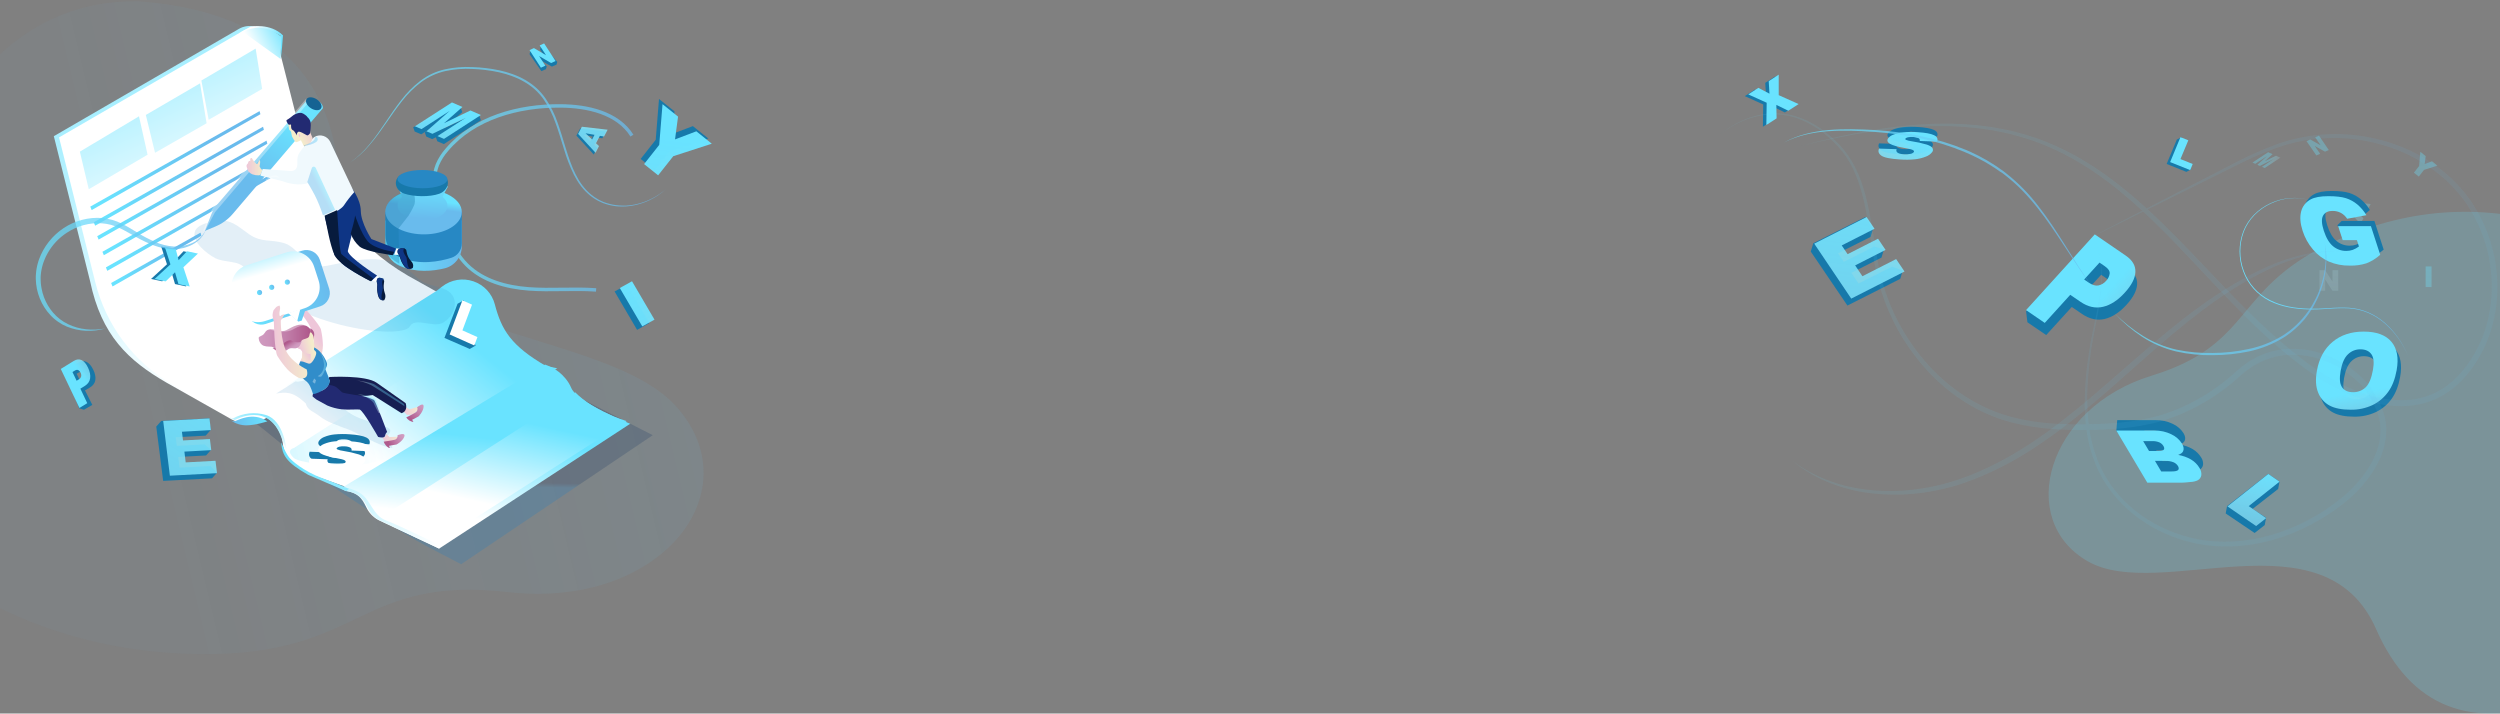 <svg xmlns="http://www.w3.org/2000/svg" xmlns:xlink="http://www.w3.org/1999/xlink" width="1440" height="411" version="1.1" viewBox="0 0 1440 411"><rect x="0" y="0" width="1440" height="411" fill="#808080" stroke="none"/><title>Group 18</title><desc>Created with Sketch.</desc><defs><linearGradient id="linearGradient-1" x1="76.736%" x2="10.599%" y1="46.762%" y2="50.788%"><stop offset="0%" stop-color="#69E3FF"/><stop offset="100%" stop-color="#69BBED" stop-opacity=".2"/></linearGradient><linearGradient id="linearGradient-2" x1="-28.521%" x2="217.92%" y1="-.765%" y2="178.087%"><stop offset="40%" stop-color="#69E3FF"/><stop offset="85%" stop-color="#FFF" stop-opacity="0"/></linearGradient><linearGradient id="linearGradient-3" x1="167.95%" x2="-134.504%" y1="-959.479%" y2="1626.211%"><stop offset="40%" stop-color="#69E3FF"/><stop offset="85%" stop-color="#FFF" stop-opacity="0"/></linearGradient><linearGradient id="linearGradient-4" x1="190.666%" x2="-112.709%" y1="-1033.45%" y2="1303.244%"><stop offset="40%" stop-color="#69E3FF"/><stop offset="85%" stop-color="#FFF" stop-opacity="0"/></linearGradient><linearGradient id="linearGradient-5" x1="148.57%" x2="-97.491%" y1="-1116.586%" y2="1863.772%"><stop offset="40%" stop-color="#69E3FF"/><stop offset="85%" stop-color="#FFF" stop-opacity="0"/></linearGradient><linearGradient id="linearGradient-6" x1="386.984%" x2="-404.492%" y1="-294.194%" y2="512.926%"><stop offset="40%" stop-color="#69E3FF"/><stop offset="85%" stop-color="#FFF" stop-opacity="0"/></linearGradient><linearGradient id="linearGradient-7" x1=".381%" x2="150.465%" y1="40.381%" y2="69.502%"><stop offset="40%" stop-color="#69E3FF"/><stop offset="85%" stop-color="#FFF" stop-opacity="0"/></linearGradient><linearGradient id="linearGradient-8" x1="219.41%" x2="-136.218%" y1="-1288.17%" y2="1467.942%"><stop offset="40%" stop-color="#69E3FF"/><stop offset="85%" stop-color="#FFF" stop-opacity="0"/></linearGradient><linearGradient id="linearGradient-9" x1="302.803%" x2="-72.064%" y1="-2416.971%" y2="1237.591%"><stop offset="40%" stop-color="#69E3FF"/><stop offset="85%" stop-color="#FFF" stop-opacity="0"/></linearGradient><linearGradient id="linearGradient-10" x1="-105.96%" x2="285.843%" y1="-841.596%" y2="1402.918%"><stop offset="40%" stop-color="#69E3FF"/><stop offset="85%" stop-color="#FFF" stop-opacity="0"/></linearGradient><linearGradient id="linearGradient-11" x1="183.387%" x2="-144.34%" y1="-1149.202%" y2="1848.852%"><stop offset="40%" stop-color="#69E3FF"/><stop offset="85%" stop-color="#FFF" stop-opacity="0"/></linearGradient><linearGradient id="linearGradient-12" x1="97.647%" x2="-16.5%" y1="-1474.65%" y2="2177.69%"><stop offset="40%" stop-color="#69E3FF"/><stop offset="85%" stop-color="#FFF" stop-opacity="0"/></linearGradient><linearGradient id="linearGradient-13" x1="-129.705%" x2="608.205%" y1="-15.952%" y2="263.511%"><stop offset="40%" stop-color="#69E3FF"/><stop offset="85%" stop-color="#FFF" stop-opacity="0"/></linearGradient><linearGradient id="linearGradient-14" x1="132.183%" x2="-33.079%" y1="-316.121%" y2="438.151%"><stop offset="40%" stop-color="#69E3FF"/><stop offset="85%" stop-color="#FFF" stop-opacity="0"/></linearGradient><linearGradient id="linearGradient-15" x1="37.353%" x2="78.033%" y1="-15.171%" y2="215.668%"><stop offset="40%" stop-color="#69E3FF"/><stop offset="85%" stop-color="#FFF" stop-opacity="0"/></linearGradient><linearGradient id="linearGradient-16" x1="-134.007%" x2="587.335%" y1="-87.743%" y2="452.89%"><stop offset="40%" stop-color="#69E3FF"/><stop offset="85%" stop-color="#FFF" stop-opacity="0"/></linearGradient><linearGradient id="linearGradient-17" x1="-.277%" x2="100.027%" y1="49.993%" y2="49.993%"><stop offset="0%" stop-color="#69E3FF"/><stop offset="66%" stop-color="#69C9F3"/><stop offset="100%" stop-color="#69BBED"/></linearGradient><linearGradient id="linearGradient-18" x1="-.341%" x2="100.031%" y1="50%" y2="50%"><stop offset="0%" stop-color="#69E3FF"/><stop offset="66%" stop-color="#69C9F3"/><stop offset="100%" stop-color="#69BBED"/></linearGradient><linearGradient id="linearGradient-19" x1="-.106%" x2="100.033%" y1="50%" y2="50%"><stop offset="0%" stop-color="#69E3FF"/><stop offset="66%" stop-color="#69C9F3"/><stop offset="100%" stop-color="#69BBED"/></linearGradient><linearGradient id="linearGradient-20" x1="-.421%" x2="100.438%" y1="49.96%" y2="49.96%"><stop offset="0%" stop-color="#69E3FF"/><stop offset="66%" stop-color="#69C9F3"/><stop offset="100%" stop-color="#69BBED"/></linearGradient><linearGradient id="linearGradient-21" x1="-.19%" x2="100.324%" y1="50.015%" y2="50.015%"><stop offset="0%" stop-color="#69E3FF"/><stop offset="66%" stop-color="#69C9F3"/><stop offset="100%" stop-color="#69BBED"/></linearGradient><linearGradient id="linearGradient-22" x1=".02%" x2="100.359%" y1="50.004%" y2="50.004%"><stop offset="0%" stop-color="#69E3FF"/><stop offset="66%" stop-color="#69C9F3"/><stop offset="100%" stop-color="#69BBED"/></linearGradient><linearGradient id="linearGradient-23" x1="49.517%" x2="49.425%" y1="56.787%" y2="59.128%"><stop offset="0%" stop-color="#183866"/><stop offset="100%" stop-color="#1A7FC3"/></linearGradient><linearGradient id="linearGradient-24" x1="-.563%" x2="100.48%" y1="49.996%" y2="49.996%"><stop offset="0%" stop-color="#69E3FF"/><stop offset="66%" stop-color="#69C9F3"/><stop offset="100%" stop-color="#69BBED"/></linearGradient><linearGradient id="linearGradient-25" x1="0%" x2="100%" y1="49.958%" y2="49.958%"><stop offset="0%" stop-color="#69E3FF"/><stop offset="66%" stop-color="#69C9F3"/><stop offset="100%" stop-color="#69BBED"/></linearGradient><linearGradient id="linearGradient-26" x1="-2.22%" x2="60.176%" y1="-32.564%" y2="78.641%"><stop offset="0%" stop-color="#69E3FF"/><stop offset="100%" stop-color="#FFF"/></linearGradient><linearGradient id="linearGradient-27" x1="-887.85%" x2="-817.029%" y1="62.016%" y2="44.701%"><stop offset="0%" stop-color="#69E3FF"/><stop offset="100%" stop-color="#FFF"/></linearGradient><linearGradient id="linearGradient-28" x1="73.884%" x2="29.292%" y1="32.468%" y2="68.812%"><stop offset="0%" stop-color="#69E3FF"/><stop offset="100%" stop-color="#FFF"/></linearGradient><linearGradient id="linearGradient-29" x1="50.5%" x2="50.5%" y1="39%" y2="40%"><stop offset="50%" stop-color="#69CFF6"/><stop offset="66%" stop-color="#69C9F3"/><stop offset="100%" stop-color="#69BBED"/></linearGradient><linearGradient id="linearGradient-30" x1="-310173%" x2="-310173%" y1="44.5%" y2="45.5%"><stop offset="50%" stop-color="#69CFF6"/><stop offset="66%" stop-color="#69C9F3"/><stop offset="100%" stop-color="#69BBED"/></linearGradient><linearGradient id="linearGradient-31" x1="51.722%" x2="44.023%" y1="40.308%" y2="83.42%"><stop offset="0%" stop-color="#69E3FF"/><stop offset="100%" stop-color="#FFF"/></linearGradient><linearGradient id="linearGradient-32" x1="-115.472%" x2="100.05%" y1="49.91%" y2="49.91%"><stop offset="0%" stop-color="#69E3FF"/><stop offset="100%" stop-color="#FFF"/></linearGradient><linearGradient id="linearGradient-33" x1=".033%" x2="363.536%" y1="49.955%" y2="49.955%"><stop offset="0%" stop-color="#69E3FF"/><stop offset="100%" stop-color="#FFF"/></linearGradient><linearGradient id="linearGradient-34" x1="55.257%" x2="51.895%" y1="24.652%" y2="40.891%"><stop offset="0%" stop-color="#69E3FF"/><stop offset="66%" stop-color="#69C9F3"/><stop offset="100%" stop-color="#69BBED"/></linearGradient><linearGradient id="linearGradient-35" x1="51.948%" x2="46.893%" y1="7.64%" y2="90.855%"><stop offset="0%" stop-color="#69E3FF"/><stop offset="66%" stop-color="#69C9F3"/><stop offset="100%" stop-color="#69BBED"/></linearGradient><linearGradient id="linearGradient-36" x1="1.719%" x2="74.767%" y1="56.883%" y2="46.504%"><stop offset="0%" stop-color="#69E3FF"/><stop offset="66%" stop-color="#69C9F3"/><stop offset="100%" stop-color="#69BBED"/></linearGradient><linearGradient id="linearGradient-37" x1="1.719%" x2="74.762%" y1="56.884%" y2="46.502%"><stop offset="0%" stop-color="#69E3FF"/><stop offset="66%" stop-color="#69C9F3"/><stop offset="100%" stop-color="#69BBED"/></linearGradient><linearGradient id="linearGradient-38" x1="1.725%" x2="74.762%" y1="56.883%" y2="46.504%"><stop offset="0%" stop-color="#69E3FF"/><stop offset="66%" stop-color="#69C9F3"/><stop offset="100%" stop-color="#69BBED"/></linearGradient><linearGradient id="linearGradient-39" x1="1.719%" x2="74.767%" y1="56.884%" y2="46.502%"><stop offset="0%" stop-color="#69E3FF"/><stop offset="66%" stop-color="#69C9F3"/><stop offset="100%" stop-color="#69BBED"/></linearGradient><linearGradient id="linearGradient-40" x1="1.971%" x2="74.681%" y1="57.043%" y2="46.446%"><stop offset="0%" stop-color="#69E3FF"/><stop offset="66%" stop-color="#69C9F3"/><stop offset="100%" stop-color="#69BBED"/></linearGradient><linearGradient id="linearGradient-41" x1="98.527%" x2="27.527%" y1="54.05%" y2="41.81%"><stop offset="0%" stop-color="#69E3FF"/><stop offset="100%" stop-color="#FFF"/></linearGradient><linearGradient id="linearGradient-42" x1="112.006%" x2="22.079%" y1="21.279%" y2="68.949%"><stop offset="0%" stop-color="#69E3FF"/><stop offset="100%" stop-color="#FFF"/></linearGradient><linearGradient id="linearGradient-43" x1="70.995%" x2="41.047%" y1="16.51%" y2="64.431%"><stop offset="0%" stop-color="#69E3FF"/><stop offset="100%" stop-color="#69BBED"/></linearGradient><linearGradient id="linearGradient-44" x1="92.815%" x2="32.436%" y1="64.365%" y2="49.79%"><stop offset="0%" stop-color="#69E3FF"/><stop offset="100%" stop-color="#FFF"/></linearGradient><linearGradient id="linearGradient-45" x1="87.42%" x2="38.353%" y1="61.998%" y2="47.432%"><stop offset="0%" stop-color="#69E3FF"/><stop offset="100%" stop-color="#FFF"/></linearGradient><linearGradient id="linearGradient-46" x1=".108%" x2="100.213%" y1="49.98%" y2="49.98%"><stop offset="0%" stop-color="#EEC6D9"/><stop offset="42%" stop-color="#F1D6D3"/><stop offset="100%" stop-color="#F4ECCB"/></linearGradient><linearGradient id="linearGradient-47" x1="60.252%" x2="46.019%" y1="37.391%" y2="50.083%"><stop offset="0%" stop-color="#69E3FF"/><stop offset="100%" stop-color="#69BBED"/></linearGradient><linearGradient id="linearGradient-48" x1="99.657%" x2="39.774%" y1="22.039%" y2="57.117%"><stop offset="0%" stop-color="#EEC6D9"/><stop offset="42%" stop-color="#F1D6D3"/><stop offset="100%" stop-color="#F4ECCB"/></linearGradient><linearGradient id="linearGradient-49" x1="84.342%" x2="141.099%" y1="-27.362%" y2="-35.404%"><stop offset="0%" stop-color="#EEC6D9"/><stop offset="42%" stop-color="#F1D6D3"/><stop offset="100%" stop-color="#F4ECCB"/></linearGradient><linearGradient id="linearGradient-50" x1="144.479%" x2="34.792%" y1="26.943%" y2="52.002%"><stop offset="0%" stop-color="#69E3FF"/><stop offset="100%" stop-color="#69BBED"/></linearGradient><linearGradient id="linearGradient-51" x1="-42.441%" x2="100.598%" y1="-174.596%" y2="172.151%"><stop offset="0%" stop-color="#69E3FF"/><stop offset="100%" stop-color="#FFF"/></linearGradient><linearGradient id="linearGradient-52" x1="-40.982%" x2="102.086%" y1="-182.616%" y2="176.523%"><stop offset="0%" stop-color="#69E3FF"/><stop offset="100%" stop-color="#FFF"/></linearGradient><linearGradient id="linearGradient-53" x1="-38.228%" x2="98.693%" y1="-180.217%" y2="175.208%"><stop offset="0%" stop-color="#69E3FF"/><stop offset="100%" stop-color="#FFF"/></linearGradient><linearGradient id="linearGradient-54" x1="62.05%" x2="39.542%" y1="15.835%" y2="83.366%"><stop offset="0%" stop-color="#69E3FF"/><stop offset="100%" stop-color="#FFF"/></linearGradient><linearGradient id="linearGradient-55" x1="-156.716%" x2="100.452%" y1="54.32%" y2="49.342%"><stop offset="40%" stop-color="#69E3FF"/><stop offset="85%" stop-color="#FFF" stop-opacity="0"/></linearGradient><linearGradient id="linearGradient-56" x1="100%" x2="0%" y1="50.023%" y2="50.023%"><stop offset="0%" stop-color="#69E3FF"/><stop offset="66%" stop-color="#69C9F3"/><stop offset="100%" stop-color="#69BBED"/></linearGradient><linearGradient id="linearGradient-57" x1="60.604%" x2="41.525%" y1="20.718%" y2="74.227%"><stop offset="0%" stop-color="#69E3FF"/><stop offset="100%" stop-color="#FFF"/></linearGradient><linearGradient id="linearGradient-58" x1="53.73%" x2="35.107%" y1="42.504%" y2="75.81%"><stop offset="0%" stop-color="#EEC6D9"/><stop offset="42%" stop-color="#F1D6D3"/><stop offset="100%" stop-color="#F4ECCB"/></linearGradient><linearGradient id="linearGradient-59" x1="7.13%" x2="95.414%" y1="64.905%" y2="41.764%"><stop offset="0%" stop-color="#69E3FF"/><stop offset="66%" stop-color="#69C9F3"/><stop offset="100%" stop-color="#69BBED"/></linearGradient><linearGradient id="linearGradient-60" x1="1.511%" x2="100.134%" y1="54.524%" y2="39.777%"><stop offset="0%" stop-color="#EEC6D9"/><stop offset="42%" stop-color="#F1D6D3"/><stop offset="100%" stop-color="#F4ECCB"/></linearGradient><linearGradient id="linearGradient-61" x1="86.781%" x2="22.979%" y1="1.117%" y2="89.885%"><stop offset="0%" stop-color="#D09BC0"/><stop offset="21%" stop-color="#CC93BA"/><stop offset="54%" stop-color="#C17EA9"/><stop offset="95%" stop-color="#B05B8D"/><stop offset="96%" stop-color="#AF5A8C"/></linearGradient><linearGradient id="linearGradient-62" x1=".304%" x2="100.339%" y1="50.589%" y2="48.712%"><stop offset="0%" stop-color="#EEC6D9"/><stop offset="42%" stop-color="#F1D6D3"/><stop offset="100%" stop-color="#F4ECCB"/></linearGradient><linearGradient id="linearGradient-63" x1="90.253%" x2="16.038%" y1="27.827%" y2="64.507%"><stop offset="0%" stop-color="#D09BC0"/><stop offset="21%" stop-color="#CC93BA"/><stop offset="54%" stop-color="#C17EA9"/><stop offset="95%" stop-color="#B05B8D"/><stop offset="96%" stop-color="#AF5A8C"/></linearGradient><linearGradient id="linearGradient-64" x1="54.37%" x2="51.245%" y1="-43.53%" y2="23.36%"><stop offset="0%" stop-color="#69E3FF"/><stop offset="100%" stop-color="#FFF"/></linearGradient><linearGradient id="linearGradient-65" x1="37.473%" x2="62.234%" y1="48.667%" y2="51.499%"><stop offset="0%" stop-color="#D09BC0"/><stop offset="21%" stop-color="#CC93BA"/><stop offset="54%" stop-color="#C17EA9"/><stop offset="95%" stop-color="#B05B8D"/><stop offset="96%" stop-color="#AF5A8C"/></linearGradient><linearGradient id="linearGradient-66" x1="33.991%" x2="69.666%" y1="75.678%" y2="29.082%"><stop offset="0%" stop-color="#EEC6D9"/><stop offset="42%" stop-color="#F1D6D3"/><stop offset="100%" stop-color="#F4ECCB"/></linearGradient><linearGradient id="linearGradient-67" x1="71.851%" x2="-7.573%" y1="33.883%" y2="119.164%"><stop offset="0%" stop-color="#EEC6D9"/><stop offset="42%" stop-color="#F1D6D3"/><stop offset="100%" stop-color="#F4ECCB"/></linearGradient><linearGradient id="linearGradient-68" x1="24.066%" x2="83.292%" y1="66.901%" y2="46.739%"><stop offset="0%" stop-color="#EEC6D9"/><stop offset="42%" stop-color="#F1D6D3"/><stop offset="100%" stop-color="#F4ECCB"/></linearGradient><linearGradient id="linearGradient-69" x1="-.003%" x2="100.001%" y1="49.889%" y2="49.889%"><stop offset="0%" stop-color="#D09BC0"/><stop offset="21%" stop-color="#CC93BA"/><stop offset="54%" stop-color="#C17EA9"/><stop offset="95%" stop-color="#B05B8D"/><stop offset="96%" stop-color="#AF5A8C"/></linearGradient><linearGradient id="linearGradient-70" x1="69.458%" x2="37.718%" y1="62.162%" y2="38.296%"><stop offset="0%" stop-color="#D09BC0"/><stop offset="21%" stop-color="#CC93BA"/><stop offset="54%" stop-color="#C17EA9"/><stop offset="95%" stop-color="#B05B8D"/><stop offset="96%" stop-color="#AF5A8C"/></linearGradient><linearGradient id="linearGradient-71" x1="100.145%" x2="0%" y1="50.08%" y2="50.08%"><stop offset="0%" stop-color="#69E3FF"/><stop offset="100%" stop-color="#FFF"/></linearGradient><linearGradient id="linearGradient-72" x1=".05%" x2="100.034%" y1="49.994%" y2="49.994%"><stop offset="0%" stop-color="#EEC6D9"/><stop offset="42%" stop-color="#F1D6D3"/><stop offset="100%" stop-color="#F4ECCB"/></linearGradient><linearGradient id="linearGradient-73" x1="70.179%" x2="46.819%" y1="26.976%" y2="52.567%"><stop offset="0%" stop-color="#69E3FF"/><stop offset="100%" stop-color="#FFF"/></linearGradient><linearGradient id="linearGradient-74" x1="57.293%" x2="44.67%" y1="45.154%" y2="53.617%"><stop offset="0%" stop-color="#69E3FF"/><stop offset="100%" stop-color="#FFF"/></linearGradient><linearGradient id="linearGradient-75" x1="2.098%" x2="96.57%" y1="66.48%" y2="33.692%"><stop offset="0%" stop-color="#69E3FF"/><stop offset="66%" stop-color="#69C9F3"/><stop offset="100%" stop-color="#69BBED"/></linearGradient><linearGradient id="linearGradient-76" x1="2.104%" x2="96.405%" y1="66.535%" y2="33.806%"><stop offset="0%" stop-color="#69E3FF"/><stop offset="66%" stop-color="#69C9F3"/><stop offset="100%" stop-color="#69BBED"/></linearGradient><linearGradient id="linearGradient-77" x1="2.111%" x2="96.412%" y1="66.408%" y2="33.679%"><stop offset="0%" stop-color="#69E3FF"/><stop offset="66%" stop-color="#69C9F3"/><stop offset="100%" stop-color="#69BBED"/></linearGradient><linearGradient id="linearGradient-78" x1="236.02%" x2="-220.373%" y1="-276.038%" y2="503.207%"><stop offset="40%" stop-color="#69E3FF"/><stop offset="85%" stop-color="#FFF" stop-opacity="0"/></linearGradient><linearGradient id="linearGradient-79" x1="219.354%" x2="-136.189%" y1="-1209.364%" y2="1384.591%"><stop offset="40%" stop-color="#69E3FF"/><stop offset="85%" stop-color="#FFF" stop-opacity="0"/></linearGradient><linearGradient id="linearGradient-80" x1="-105.637%" x2="286.024%" y1="-933.788%" y2="1543.567%"><stop offset="40%" stop-color="#69E3FF"/><stop offset="85%" stop-color="#FFF" stop-opacity="0"/></linearGradient><linearGradient id="linearGradient-81" x1="185.973%" x2="-148.378%" y1="-1150.969%" y2="1851.406%"><stop offset="40%" stop-color="#69E3FF"/><stop offset="85%" stop-color="#FFF" stop-opacity="0"/></linearGradient><linearGradient id="linearGradient-82" x1="-413.422%" x2="697.049%" y1="-1334.518%" y2="1981.787%"><stop offset="40%" stop-color="#69E3FF"/><stop offset="85%" stop-color="#FFF" stop-opacity="0"/></linearGradient><linearGradient id="linearGradient-83" x1="-.339%" x2="171.635%" y1="108.437%" y2="-81.661%"><stop offset="40%" stop-color="#69E3FF"/><stop offset="85%" stop-color="#FFF" stop-opacity="0"/></linearGradient><linearGradient id="linearGradient-84" x1="969.065%" x2="-1382.741%" y1="-577.547%" y2="1031.365%"><stop offset="40%" stop-color="#69E3FF"/><stop offset="85%" stop-color="#FFF" stop-opacity="0"/></linearGradient><linearGradient id="linearGradient-85" x1="838.001%" x2="-854.215%" y1="-1301.88%" y2="1624.591%"><stop offset="40%" stop-color="#69E3FF"/><stop offset="85%" stop-color="#FFF" stop-opacity="0"/></linearGradient><linearGradient id="linearGradient-86" x1="-.256%" x2="101.511%" y1="50.006%" y2="50.006%"><stop offset="0%" stop-color="#69E3FF"/><stop offset="66%" stop-color="#69C9F3"/><stop offset="100%" stop-color="#69BBED"/></linearGradient><linearGradient id="linearGradient-87" x1="-.193%" x2="100.281%" y1="50.01%" y2="50.01%"><stop offset="0%" stop-color="#69E3FF"/><stop offset="66%" stop-color="#69C9F3"/><stop offset="100%" stop-color="#69BBED"/></linearGradient></defs><g id="Page-1" fill="none" fill-rule="evenodd" stroke="none" stroke-width="1"><g id="P1026---Blog---Alt" transform="translate(0, -68)"><g id="Group-18" transform="translate(-77, 68)"><path id="Path-14" fill="url(#linearGradient-1)" d="M1424.691,137.603 C1466.342,119.428 1508.627,117.131 1551.545,130.713 C1586.507,155.651 1606.705,200.864 1612.139,266.35 C1617.573,331.837 1597.285,377.502 1551.274,403.345 C1500.749,421.32 1465.527,407.639 1445.607,362.3 C1415.727,294.292 1321.198,347.021 1279.637,323.353 C1238.077,299.685 1255.733,234.972 1316.308,216.397 C1376.883,197.822 1362.215,164.867 1424.691,137.603 Z M155.917,0.675 C229.369,5.932 268.206,40.209 272.43,103.505 C278.766,198.45 425.202,185.985 467.478,235.217 C509.755,284.45 456.517,350.848 369.858,341.068 C283.199,331.289 286.513,377.395 193.309,376.774 C131.174,376.359 75.715,357.073 26.933,318.914 C-5.466,284.423 -7.897,222.701 19.642,133.748 C47.182,44.796 92.606,0.438 155.917,0.675 Z" opacity=".2"/><g id="2" fill-rule="nonzero" transform="translate(1067, 43)"><path id="Shape" fill="#1779AA" d="M217.506,99 L235.401,111.219 C239.299,113.882 241.161,117.036 240.989,120.681 C240.817,124.325 238.779,128.282 234.877,132.551 C230.868,136.964 226.677,139.687 222.304,140.72 C217.932,141.754 213.575,140.79 209.236,137.83 L203.34,133.808 L188.602,150 L177.789,142.62 L177,136.231 L217.506,99 Z M211.387,125.01 L214.027,126.811 C216.099,128.208 217.962,128.752 219.615,128.445 C221.334,128.084 222.886,127.166 224.03,125.834 C225.173,124.691 225.909,123.204 226.125,121.602 C226.26,120.159 225.329,118.749 223.331,117.371 L220.265,115.276 L211.387,125.01 Z"/><path id="Path" fill="#1779AA" d="M92.337,39.572 L102.452,39.921 C102.163,40.491 102.248,41.18 102.667,41.662 C103.337,42.345 104.671,42.749 106.667,42.874 C107.925,42.983 109.193,42.896 110.425,42.616 C111.163,42.507 111.843,42.148 112.352,41.599 C112.616,41.202 112.463,40.826 111.901,40.471 C111.34,40.116 109.752,39.705 107.139,39.252 C102.863,38.5 100.005,37.68 98.563,36.793 C97.121,35.906 96.783,34.866 97.55,33.673 C98.324,32.71 99.353,31.986 100.518,31.583 C102.318,30.866 104.212,30.411 106.14,30.232 C109.033,29.951 111.944,29.925 114.841,30.155 C119.163,30.429 122.215,30.996 123.999,31.855 C125.788,32.719 126.377,33.944 125.767,35.56 L115.756,35.198 C115.98,34.575 115.694,33.884 115.098,33.603 C114.105,33.149 113.027,32.912 111.936,32.907 C110.942,32.814 109.939,32.873 108.962,33.081 C108.398,33.153 107.877,33.419 107.485,33.833 C107.326,34.077 107.437,34.307 107.811,34.53 C108.815,34.933 109.869,35.193 110.945,35.303 C113.962,35.764 116.943,36.437 119.867,37.316 C121.538,37.887 122.641,38.542 123.063,39.266 C123.522,39.993 123.466,40.933 122.925,41.599 C122.002,42.785 120.76,43.682 119.347,44.184 C117.351,44.996 115.25,45.519 113.108,45.737 C110.266,46.036 107.403,46.08 104.553,45.869 C98.784,45.493 95.129,44.731 93.585,43.585 C92.041,42.438 91.625,41.1 92.337,39.572 Z"/><path id="Shape" fill="url(#linearGradient-2)" d="M216.585,92 L234.421,104.219 C238.296,106.882 240.153,110.036 239.99,113.681 C239.828,117.325 237.797,121.282 233.899,125.551 C229.903,129.964 225.726,132.687 221.367,133.72 C217.009,134.754 212.668,133.79 208.342,130.83 L202.466,126.808 L187.777,143 L177,135.62 L216.585,92 Z M210.479,117.989 L213.111,119.79 C215.199,121.187 217.037,121.752 218.68,121.424 C220.392,121.059 221.937,120.142 223.08,118.813 C224.22,117.67 224.954,116.183 225.169,114.581 C225.308,113.138 224.38,111.728 222.384,110.35 L219.328,108.255 L210.479,117.989 Z"/><polygon id="Path" fill="#1779AA" points="15 12.362 20.811 8.596 27.208 11.946 26.783 4.731 32.538 1 32.538 12.806 44 17.94 38.07 21.784 31.178 18.42 31.324 26.178 25.429 30 25.611 17.179"/><polygon id="Path" fill="url(#linearGradient-3)" points="17 11.377 22.82 7.601 29.211 10.961 28.786 3.734 34.542 0 34.542 11.815 46 16.938 40.069 20.785 33.175 17.418 33.321 25.182 27.418 29 27.606 16.176"/><polygon id="Path" fill="#1779AA" points="53 101.907 54.457 97.077 84.379 82 88.888 88.645 87.431 93.475 68.696 102.88 72.039 107.828 89.413 99.071 95.179 100.562 93.722 105.392 76.368 114.176 80.512 120.31 99.785 110.602 106 112.789 104.543 117.619 74.11 133"/><polygon id="Path" fill="url(#linearGradient-4)" points="55 97.341 85.175 82 89.722 88.761 70.836 98.366 74.221 103.401 91.742 94.491 96.087 100.95 78.566 109.86 82.744 116.102 102.174 106.223 107 113.392 76.31 129"/><polygon id="Path" fill="#1779AA" points="263.845 37.389 266.509 36 268.28 39.194 263.852 49.75 270.781 52.528 272 54.611 269.336 56 258 51.444"/><polygon id="Path" fill="url(#linearGradient-5)" points="265.944 36 270.465 37.813 265.944 48.627 273 51.459 271.556 55 260 50.354"/><path id="Path" fill="url(#linearGradient-6)" d="M92.342,42.584 L102.461,42.925 C102.172,43.495 102.257,44.185 102.676,44.667 C103.346,45.35 104.68,45.754 106.677,45.88 C107.936,45.989 109.204,45.902 110.436,45.622 C111.173,45.512 111.85,45.153 112.357,44.604 C112.614,44.214 112.461,43.831 111.899,43.475 C111.338,43.12 109.75,42.709 107.135,42.256 C102.863,41.513 100.003,40.693 98.556,39.796 C97.109,38.9 96.772,37.859 97.544,36.674 C98.323,35.713 99.353,34.989 100.519,34.584 C102.318,33.869 104.21,33.414 106.136,33.232 C109.03,32.951 111.942,32.925 114.84,33.155 C119.163,33.429 122.217,33.999 124.001,34.863 C125.786,35.727 126.375,36.96 125.77,38.563 L115.755,38.2 C115.979,37.577 115.693,36.886 115.097,36.605 C114.103,36.151 113.025,35.913 111.934,35.908 C110.942,35.819 109.941,35.877 108.966,36.082 C108.405,36.166 107.889,36.439 107.503,36.856 C107.343,37.099 107.454,37.329 107.836,37.552 C108.839,37.96 109.894,38.225 110.97,38.34 C113.985,38.78 116.966,39.435 119.889,40.298 C121.567,40.876 122.663,41.524 123.086,42.256 C123.544,42.983 123.489,43.923 122.947,44.59 C122.023,45.781 120.779,46.68 119.362,47.183 C117.365,47.998 115.264,48.523 113.12,48.744 C110.277,49.037 107.413,49.079 104.562,48.869 C98.811,48.507 95.16,47.759 93.612,46.625 C92.037,45.475 91.621,44.137 92.342,42.584 Z"/><g id="Group" fill="url(#linearGradient-7)" opacity=".35" transform="translate(307, 44)"><polygon id="Path" points="9.452 .671 12.016 1.807 7.48 5.886 13.954 2.686 16.517 3.821 7.487 9.793 5.889 9.079 12.777 4.521 4.685 8.571 3.244 7.929 8.901 2.829 2.04 7.357 .442 6.643"/></g><g id="Group" fill="url(#linearGradient-8)" opacity=".35" transform="translate(361, 73)"><path id="Shape" d="M10.75,4.55 L8.857,8.255 L10.321,9.699 L8.621,13 L0.207,3.611 L2.021,0.051 L14.486,1.538 L12.743,4.947 L10.75,4.55 Z M8.15,4.052 L3.8,3.257 L6.964,6.37 L8.15,4.052 Z"/></g><g id="Group" fill="url(#linearGradient-9)" opacity=".35" transform="translate(346, 112)"><polygon id="Path" points="0 .636 3.266 .636 7.521 7.208 7.521 .636 10.814 .636 10.814 12.509 7.521 12.509 3.286 6.009 3.286 12.509 0 12.509"/></g><g id="Group" fill="url(#linearGradient-10)" opacity=".35" transform="translate(338, 35)"><polygon id="Path" points=".56 3.296 2.73 2.351 8.673 5.682 5.558 1.115 7.742 .155 13.377 8.407 11.2 9.367 5.299 6.064 8.4 10.588 6.223 11.541"/></g><g id="Group" fill="url(#linearGradient-11)" opacity=".35" transform="translate(400, 44)"><polygon id="Path" points="4.109 .414 7.203 2.929 6.601 7.5 10.836 5.879 13.916 8.371 6.216 10.871 3.22 14.729 .42 12.464 3.423 8.607"/></g><g id="Group" fill="url(#linearGradient-12)" opacity=".35" transform="translate(407, 110)"><polygon id="Path" points=".173 .462 3.573 .462 3.573 12.343 .173 12.343"/></g><path id="Shape" fill="#1779AA" d="M229.522,199.004 L251.72,199.004 C255.113,198.936 258.473,199.672 261.523,201.152 C264.046,202.307 266.185,204.152 267.692,206.472 C268.758,208.246 268.967,209.763 268.312,211.037 C267.876,211.882 266.899,212.55 265.381,213.039 C268.083,213.433 270.683,214.341 273.04,215.713 C275.008,216.884 276.66,218.516 277.851,220.465 C278.701,221.694 279.099,223.177 278.979,224.663 C278.799,225.904 278.05,226.992 276.953,227.608 C275.738,228.193 274.416,228.528 273.068,228.591 C270.561,228.868 268.89,229 267.999,229 L247.542,229 L229,205.08 L229.522,199.004 Z M248.552,210.781 L253.704,210.781 C255.556,210.781 256.691,210.532 257.116,210.033 C257.541,209.534 257.471,208.821 256.907,207.878 C256.362,206.971 255.557,206.248 254.595,205.8 C253.258,205.25 251.815,205 250.369,205.066 L245.133,205.066 L248.552,210.781 Z M255.633,222.558 L261.676,222.558 C263.714,222.558 264.981,222.274 265.478,221.705 C265.98,221.137 265.945,220.382 265.367,219.426 C264.762,218.474 263.881,217.727 262.839,217.286 C261.303,216.675 259.653,216.399 258,216.475 L251.977,216.475 L255.633,222.558 Z"/><path id="Shape" fill="url(#linearGradient-13)" d="M229,205.005 L250.976,205.005 C254.339,204.935 257.669,205.671 260.692,207.152 C263.19,208.306 265.309,210.151 266.801,212.47 C267.856,214.243 268.056,215.767 267.415,217.035 C266.983,217.88 266.015,218.547 264.512,219.036 C267.187,219.433 269.762,220.34 272.097,221.709 C274.048,222.881 275.684,224.515 276.862,226.467 C277.704,227.693 278.099,229.173 277.979,230.658 C277.8,231.9 277.06,232.989 275.972,233.608 C274.762,234.193 273.446,234.528 272.104,234.591 C269.622,234.859 267.948,234.995 267.084,235 L246.846,235 L229,205.005 Z M247.846,216.778 L252.948,216.778 C254.782,216.778 255.906,216.529 256.327,216.03 C256.748,215.532 256.679,214.811 256.12,213.869 C255.578,212.973 254.781,212.261 253.831,211.826 C252.507,211.274 251.078,211.021 249.645,211.085 L244.46,211.085 L247.846,216.778 Z M254.851,228.552 L260.844,228.552 C262.862,228.552 264.117,228.268 264.609,227.7 C265.105,227.139 265.064,226.377 264.498,225.422 C263.9,224.469 263.027,223.723 261.995,223.282 C260.472,222.677 258.839,222.403 257.203,222.478 L251.266,222.478 L254.851,228.552 Z"/><polygon id="Path" fill="#1779AA" points="316.502 230 323 234.397 322.219 238.644 307.493 250.121 315.267 255.191 314.487 259.445 308.65 264 292 252.749 292.781 248.502"/><polygon id="Path" fill="url(#linearGradient-14)" points="316.546 230 323 234.438 305.258 248.514 315.334 255.437 309.524 260 293 248.68"/><path id="Shape" fill="#1779AA" d="M346.538,174.506 C347.818,167.41 350.826,161.885 355.563,157.931 C360.3,153.977 366.261,152 373.447,152 C380.812,152 386.14,153.942 389.433,157.827 C392.725,161.711 393.739,167.153 392.473,174.151 C391.556,179.233 389.937,183.41 387.617,186.682 C385.304,189.924 382.231,192.534 378.675,194.277 C374.675,196.17 370.295,197.1 365.881,196.992 C360.887,196.992 356.895,196.21 353.905,194.646 C350.889,193.06 348.538,190.428 347.281,187.232 C345.873,183.835 345.626,179.593 346.538,174.506 Z M360.213,174.569 C359.419,178.955 359.683,182.108 361.004,184.029 C362.324,185.951 364.411,186.909 367.263,186.904 C369.981,186.989 372.619,185.974 374.596,184.085 C376.545,182.229 377.955,178.859 378.826,173.977 C379.564,169.884 379.262,166.893 377.918,165.004 C376.574,163.115 374.465,162.171 371.59,162.171 C368.922,162.135 366.348,163.169 364.429,165.046 C362.416,166.967 361.011,170.141 360.213,174.569 L360.213,174.569 Z"/><path id="Shape" fill="url(#linearGradient-15)" d="M344.542,170.506 C345.812,163.415 348.818,157.89 353.56,153.931 C358.302,149.972 364.263,147.995 371.445,148 C378.815,148 384.143,149.942 387.432,153.827 C390.72,157.711 391.735,163.164 390.479,170.186 C389.562,175.291 387.943,179.457 385.622,182.682 C383.309,185.924 380.236,188.534 376.68,190.277 C372.679,192.168 368.3,193.097 363.885,192.992 C358.891,192.992 354.899,192.21 351.909,190.646 C348.886,189.052 346.534,186.407 345.285,183.197 C343.872,179.819 343.624,175.588 344.542,170.506 Z M358.21,170.569 C357.426,174.955 357.689,178.106 359.001,180.023 C360.313,181.94 362.402,182.9 365.268,182.905 C367.979,183 370.615,181.998 372.594,180.12 C374.547,178.241 375.96,174.869 376.831,170.005 C377.565,165.912 377.262,162.923 375.923,161.039 C374.584,159.155 372.475,158.21 369.595,158.206 C366.924,158.169 364.347,159.203 362.427,161.081 C360.414,162.974 359.008,166.137 358.21,170.569 Z"/><path id="Path" fill="#1779AA" d="M361.4,92.311 L356.264,86.776 L358.787,84.273 L377.654,84.273 L383,100.751 C380.662,102.866 377.96,104.534 375.027,105.674 C371.966,106.633 368.769,107.078 365.565,106.989 C361.375,107.086 357.211,106.288 353.35,104.647 C349.826,103.031 346.705,100.643 344.217,97.656 C341.571,94.534 339.567,90.915 338.319,87.009 C336.949,82.789 336.646,79.12 337.41,76.002 C338.125,72.935 340.133,70.333 342.91,68.878 C345.183,67.626 348.58,67 353.098,67 C357.459,67 360.846,67.387 363.259,68.16 C365.653,68.927 367.878,70.149 369.814,71.761 C371.887,73.517 373.658,75.606 375.055,77.943 L371.994,80.552 L363.958,80.004 C363.067,78.609 361.847,77.457 360.408,76.649 C358.929,75.859 357.274,75.459 355.6,75.489 C352.924,75.489 351.093,76.403 350.094,78.217 C349.094,80.032 349.234,82.915 350.513,86.854 C351.873,91.036 353.648,94.025 355.838,95.821 C357.971,97.594 360.66,98.546 363.427,98.507 C364.687,98.525 365.941,98.33 367.137,97.931 C368.43,97.447 369.646,96.779 370.75,95.947 L369.569,92.311 L361.4,92.311 Z"/><path id="Path" fill="url(#linearGradient-16)" d="M359.39,95.318 L356.776,87.268 L375.652,87.268 L381,103.754 C378.664,105.875 375.96,107.545 373.023,108.68 C369.967,109.635 366.776,110.078 363.578,109.989 C359.385,110.087 355.219,109.286 351.357,107.639 C347.83,106.027 344.708,103.64 342.22,100.651 C339.574,97.527 337.568,93.906 336.319,89.998 C334.949,85.776 334.646,82.105 335.411,78.986 C336.131,75.923 338.139,73.326 340.913,71.872 C343.187,70.624 346.585,70 351.106,70 C355.468,70 358.857,70.387 361.271,71.161 C363.667,71.925 365.894,73.148 367.829,74.764 C369.898,76.522 371.665,78.612 373.058,80.949 L361.956,83.004 C361.064,81.61 359.844,80.459 358.405,79.654 C356.925,78.863 355.27,78.464 353.595,78.493 C350.917,78.493 349.085,79.408 348.086,81.223 C347.086,83.039 347.226,85.924 348.505,89.864 C349.866,94.049 351.642,97.037 353.832,98.829 C355.965,100.606 358.656,101.561 361.425,101.524 C362.686,101.539 363.941,101.342 365.137,100.94 C366.43,100.459 367.647,99.793 368.751,98.963 L367.57,95.325 L359.39,95.318 Z"/><g id="Group" fill="url(#linearGradient-17)" opacity=".09" transform="translate(0, 22)"><path id="Path" d="M0.153,12.688 C4.217,9.456 8.649,6.719 13.357,4.533 C18.087,2.356 23.137,0.962 28.312,0.404 C33.515,-0.096 38.765,0.376 43.795,1.797 C46.302,2.531 48.746,3.462 51.106,4.582 C53.456,5.723 55.727,7.021 57.903,8.468 C62.196,11.418 66.163,14.816 69.738,18.607 C71.525,20.527 73.171,22.572 74.665,24.728 C76.13,26.904 77.457,29.17 78.64,31.511 C83.338,40.912 85.715,51.212 87.556,61.407 C89.398,71.602 90.656,81.936 92.907,91.971 C97.549,112.065 107.319,130.607 121.261,145.78 C128.157,153.331 136.117,159.832 144.889,165.077 C149.264,167.691 153.839,169.953 158.573,171.838 C163.31,173.699 168.191,175.171 173.167,176.24 C183.132,178.44 193.39,179.262 203.647,179.415 C208.783,179.478 213.932,179.415 219.068,179.199 C224.203,178.983 229.325,178.656 234.405,178.078 C239.48,177.521 244.516,176.656 249.486,175.487 C251.96,174.889 254.406,174.192 256.824,173.398 C259.229,172.584 261.626,171.734 263.975,170.745 C273.402,166.835 282.267,161.683 290.334,155.425 C292.343,153.865 294.317,152.249 296.214,150.55 L299.132,147.953 C299.626,147.507 300.154,147.103 300.668,146.678 C301.183,146.253 301.704,145.836 302.246,145.446 C304.379,143.825 306.643,142.386 309.015,141.142 C311.386,139.871 313.871,138.824 316.437,138.015 C319.004,137.212 321.636,136.632 324.303,136.281 C326.962,135.961 329.64,135.843 332.316,135.926 C334.985,136.024 337.644,136.31 340.273,136.783 C342.894,137.291 345.478,137.972 348.008,138.823 C358.124,142.307 367.162,148.367 374.235,156.407 L374.312,156.497 L374.374,156.595 C376.57,159.858 378.584,163.241 380.406,166.727 C382.307,170.338 383.596,174.239 384.222,178.273 C385.243,186.414 383.325,194.645 379.628,201.692 C377.799,205.223 375.642,208.574 373.186,211.699 C370.758,214.818 368.085,217.738 365.194,220.432 C363.749,221.776 362.275,223.092 360.739,224.325 C359.982,224.958 359.197,225.55 358.418,226.135 L356.069,227.904 C354.478,229.046 352.859,230.146 351.24,231.247 L348.752,232.813 C347.925,233.336 347.105,233.865 346.25,234.338 C332.754,242.242 317.688,247.723 302.058,249.269 C294.247,250.1 286.362,249.922 278.597,248.74 C270.845,247.475 263.3,245.167 256.164,241.88 C254.35,241.128 252.655,240.132 250.91,239.248 C250.028,238.816 249.208,238.28 248.36,237.779 L245.844,236.26 C245.031,235.724 244.232,235.153 243.419,234.596 C242.606,234.039 241.786,233.517 241.021,232.897 L238.714,231.072 L237.56,230.167 L236.462,229.185 C230.53,224.025 225.449,217.956 221.41,211.205 C220.902,210.369 220.479,209.478 220.02,208.621 C219.561,207.765 219.075,206.901 218.63,206.003 C217.845,204.206 216.983,202.444 216.337,200.592 C214.94,196.931 213.823,193.169 212.994,189.338 C212.181,185.51 211.603,181.636 211.264,177.737 C210.958,173.851 210.742,169.951 210.805,166.058 C210.972,150.494 213.293,135.035 216.719,119.944 C217.504,116.156 218.282,112.368 218.887,108.552 C219.228,106.643 219.45,104.728 219.707,102.813 C219.825,101.859 219.888,100.891 219.985,99.93 L220.124,98.489 C220.159,98.008 220.166,97.528 220.194,97.047 C220.43,93.189 220.311,89.317 219.839,85.481 L219.387,82.618 C219.235,81.664 218.95,80.738 218.741,79.833 L218.394,78.44 C218.276,77.974 218.095,77.521 217.949,77.047 L217.004,74.304 L217.998,77.033 C218.157,77.486 218.345,77.939 218.477,78.426 L218.845,79.819 C219.082,80.759 219.381,81.685 219.54,82.639 L220.048,85.508 C220.596,89.352 220.792,93.238 220.631,97.117 C220.631,97.604 220.631,98.092 220.583,98.579 L220.479,100.028 C220.395,100.996 220.353,101.964 220.242,102.932 C220.02,104.861 219.818,106.79 219.506,108.705 C218.957,112.549 218.227,116.365 217.497,120.16 C216.768,123.955 216.003,127.758 215.315,131.56 C214.627,135.362 214.099,139.178 213.661,143.022 C213.223,146.866 212.834,150.682 212.612,154.561 C212.459,156.483 212.417,158.412 212.32,160.334 C212.223,162.256 212.216,164.192 212.271,166.114 C212.271,169.965 212.528,173.809 212.89,177.632 C213.133,179.54 213.314,181.455 213.668,183.336 C213.842,184.283 213.953,185.237 214.161,186.17 L214.759,188.955 C215.611,192.669 216.737,196.315 218.13,199.861 C218.776,201.664 219.631,203.343 220.409,205.111 C220.812,205.982 221.306,206.797 221.75,207.639 C222.195,208.482 222.633,209.331 223.14,210.139 C227.117,216.665 232.105,222.515 237.915,227.472 L238.985,228.419 L240.118,229.29 L242.383,231.045 C243.127,231.636 243.947,232.131 244.725,232.674 C245.504,233.217 246.296,233.753 247.095,234.269 L249.562,235.724 C250.382,236.205 251.188,236.72 252.043,237.117 C253.753,237.967 255.406,238.921 257.179,239.638 C264.135,242.763 271.479,244.937 279.014,246.1 C286.558,247.179 294.209,247.285 301.78,246.414 C316.937,244.749 331.586,239.401 344.7,231.623 C345.534,231.163 346.333,230.634 347.139,230.125 L349.551,228.586 C351.128,227.507 352.699,226.428 354.249,225.306 L356.521,223.572 C357.286,223.001 358.043,222.423 358.766,221.804 C360.239,220.613 361.65,219.345 363.033,218.05 C365.799,215.456 368.356,212.645 370.677,209.645 C372.984,206.67 375.009,203.485 376.723,200.132 C380.198,193.482 381.852,185.933 380.935,178.663 C380.358,175.013 379.184,171.484 377.46,168.217 C375.684,164.847 373.726,161.576 371.594,158.419 L371.74,158.607 C365.052,151.029 356.512,145.325 346.959,142.054 C344.586,141.256 342.162,140.618 339.703,140.146 C337.244,139.708 334.757,139.442 332.261,139.352 C329.768,139.285 327.273,139.399 324.797,139.694 C322.324,140.045 319.886,140.604 317.507,141.365 C315.137,142.112 312.841,143.077 310.648,144.248 C308.433,145.401 306.32,146.741 304.331,148.252 C303.823,148.614 303.337,149.011 302.85,149.408 C302.364,149.805 301.864,150.181 301.398,150.606 L298.514,153.162 C296.554,154.909 294.525,156.581 292.447,158.182 C284.128,164.611 274.993,169.904 265.282,173.921 C262.856,174.93 260.375,175.808 257.881,176.643 C255.386,177.479 252.842,178.148 250.292,178.767 C245.188,179.962 240.018,180.848 234.808,181.421 C229.617,182.006 224.384,182.333 219.221,182.507 C214.057,182.681 208.831,182.744 203.626,182.653 C193.202,182.451 182.778,181.574 172.527,179.269 C162.244,177.032 152.404,173.097 143.409,167.625 C134.441,162.163 126.318,155.418 119.294,147.604 C105.202,132 95.395,112.995 90.836,92.451 C88.64,82.242 87.48,71.929 85.735,61.748 C84.874,56.657 83.845,51.609 82.539,46.636 C81.844,44.15 81.149,41.699 80.266,39.276 C79.384,36.852 78.425,34.492 77.32,32.187 C76.197,29.887 74.935,27.659 73.539,25.515 C72.108,23.397 70.524,21.386 68.8,19.499 C65.331,15.708 61.468,12.3 57.277,9.331 C55.163,7.884 52.955,6.579 50.669,5.425 C48.368,4.295 45.981,3.35 43.531,2.597 C38.604,1.134 33.448,0.6 28.326,1.024 C23.2,1.484 18.179,2.761 13.454,4.805 C8.726,6.899 4.261,9.545 0.153,12.688 Z"/></g><g id="Group" fill="url(#linearGradient-18)" opacity=".09" transform="translate(42, 101)"><path id="Path" d="M318.486,0.698 C314.702,0.588 310.915,0.765 307.157,1.229 C303.409,1.666 299.695,2.354 296.038,3.288 C288.737,5.198 281.639,7.814 274.84,11.099 C271.435,12.711 268.071,14.421 264.784,16.278 L262.31,17.674 L259.87,19.119 C258.251,20.089 256.618,21.031 255.005,22.064 C248.612,26.085 242.398,30.375 236.366,34.936 C224.315,44.066 212.82,53.929 201.477,64.015 C190.135,74.102 178.807,84.258 167.006,93.884 C161.092,98.686 155.045,103.342 148.832,107.774 C142.619,112.207 136.246,116.437 129.609,120.234 C122.991,124.048 116.147,127.449 109.113,130.418 C105.597,131.94 101.997,133.21 98.376,134.501 C94.755,135.793 91.051,136.756 87.318,137.622 C72.398,141.246 56.918,141.92 41.741,139.604 C34.199,138.384 26.832,136.252 19.8,133.252 C16.303,131.742 12.912,129.993 9.653,128.017 C6.411,126.03 3.315,123.812 0.389,121.379 C3.413,123.664 6.595,125.73 9.911,127.563 C13.215,129.396 16.637,131.005 20.155,132.379 C27.189,135.092 34.523,136.943 41.998,137.894 C56.913,139.876 72.147,138.634 86.679,134.976 C93.947,133.099 101.053,130.634 107.925,127.605 C114.814,124.597 121.515,121.17 127.989,117.344 C140.979,109.715 153.134,100.689 164.824,91.14 C176.513,81.592 187.856,71.477 199.323,61.496 C210.79,51.514 222.417,41.665 234.767,32.716 C247.117,23.768 260.169,15.74 274.111,9.535 C281.092,6.454 288.353,4.061 295.794,2.387 C299.523,1.565 303.303,1.001 307.109,0.698 C310.896,0.408 314.699,0.408 318.486,0.698 L318.486,0.698 Z"/></g><g id="Group" fill="url(#linearGradient-19)" opacity=".09" transform="translate(47, 28)"><path id="Path" d="M0,13.089 C8.047,11.008 16.115,8.989 24.245,7.227 C26.276,6.77 28.328,6.402 30.359,5.979 C32.39,5.556 34.441,5.161 36.493,4.821 L42.641,3.739 L48.817,2.823 C57.066,1.679 65.356,0.742 73.695,0.444 L76.818,0.291 C77.861,0.25 78.905,0.291 79.948,0.25 C82.034,0.25 84.121,0.201 86.207,0.207 C90.38,0.375 94.553,0.409 98.726,0.839 C102.899,1.089 107.031,1.769 111.176,2.317 C113.262,2.67 115.286,3.1 117.338,3.489 C118.36,3.697 119.425,3.863 120.412,4.106 L123.452,4.855 C131.593,6.846 139.533,9.583 147.168,13.033 C162.469,19.886 176.435,29.389 189.253,40.084 C202.071,50.78 213.888,62.585 225.377,74.585 C236.867,86.584 248.155,98.771 259.999,110.341 C271.844,121.91 284.238,132.897 297.849,142.191 C304.597,146.83 311.825,150.732 319.409,153.83 C323.195,155.367 327.088,156.624 331.059,157.59 C334.99,158.577 339.008,159.186 343.056,159.407 C347.069,159.653 351.096,159.42 355.054,158.713 C358.987,157.972 362.796,156.683 366.369,154.885 C373.519,151.313 379.466,145.556 384.237,139.036 C388.999,132.45 392.618,125.114 394.941,117.332 C397.23,109.519 398.343,101.41 398.244,93.271 C398.113,76.874 393.234,60.864 384.195,47.166 C379.647,40.385 374.081,34.343 367.691,29.25 C361.305,24.119 354.254,19.87 346.728,16.619 C331.563,10.105 315.015,7.443 298.565,8.871 C290.361,9.608 282.282,11.374 274.521,14.129 C266.75,16.957 259.154,20.241 251.772,23.964 C221.976,38.69 192.251,53.582 162.414,68.245 L184.537,56.745 L206.689,45.307 L251.014,22.418 C258.419,18.58 266.051,15.194 273.868,12.277 C281.767,9.389 289.999,7.506 298.37,6.673 C315.198,5.059 332.164,7.631 347.751,14.157 C355.541,17.431 362.852,21.74 369.485,26.968 C376.144,32.21 381.951,38.448 386.699,45.46 C396.137,59.62 401.272,76.199 401.485,93.201 C401.633,101.675 400.494,110.122 398.105,118.255 C395.688,126.409 391.912,134.1 386.935,141.005 C384.438,144.467 381.595,147.667 378.45,150.557 C375.296,153.48 371.752,155.956 367.92,157.916 C364.064,159.87 359.95,161.271 355.7,162.077 C351.475,162.855 347.171,163.12 342.882,162.868 C338.608,162.62 334.368,161.967 330.217,160.919 C326.1,159.898 322.063,158.582 318.136,156.979 C310.326,153.775 302.881,149.748 295.929,144.966 C282.102,135.463 269.549,124.338 257.676,112.643 C245.804,100.949 234.586,88.679 223.166,76.645 C211.746,64.61 200.131,52.784 187.521,42.089 C174.912,31.393 161.252,21.911 146.243,15.038 C138.757,11.567 130.964,8.797 122.965,6.763 L119.974,5.972 C118.973,5.722 117.95,5.549 116.942,5.334 C114.918,4.932 112.901,4.481 110.863,4.12 C106.773,3.531 102.698,2.844 98.567,2.525 C94.456,2.032 90.311,1.928 86.18,1.699 C84.093,1.665 82.007,1.665 79.962,1.644 C78.932,1.644 77.875,1.644 76.86,1.644 L73.751,1.748 C65.461,1.935 57.184,2.719 48.949,3.725 C32.473,5.813 16.177,9.218 0,13.089 Z"/></g><g id="Group" fill="url(#linearGradient-20)" opacity=".73" transform="translate(228, 96)"><path id="Path" d="M-5.68434189e-14,41.462 C4.953,46.438 10.466,50.821 16.428,54.523 C22.37,58.205 28.883,60.868 35.699,62.401 C42.535,63.83 49.513,64.471 56.494,64.312 C63.473,64.282 70.429,63.518 77.248,62.033 C84.062,60.606 90.589,58.047 96.56,54.46 C97.316,54.037 98.009,53.516 98.723,53.022 C99.437,52.529 100.165,52.057 100.837,51.508 C102.202,50.438 103.512,49.3 104.761,48.097 C107.274,45.695 109.549,43.054 111.554,40.211 L113.009,38.044 C113.509,37.349 113.89,36.543 114.34,35.793 C115.255,34.306 115.962,32.708 116.732,31.145 C118.158,27.957 119.284,24.643 120.094,21.245 C121.769,14.426 122.066,7.339 120.967,0.403 L121.397,3.001 L121.612,4.307 L121.723,5.627 C121.792,6.503 121.875,7.378 121.931,8.26 L121.931,10.907 C121.931,11.352 121.931,11.79 121.931,12.234 L121.841,13.554 C121.764,14.43 121.73,15.319 121.633,16.194 C121.355,17.938 121.189,19.71 120.752,21.426 C120.004,24.889 118.925,28.272 117.529,31.527 C116.78,33.132 116.087,34.765 115.186,36.3 C114.749,37.064 114.368,37.87 113.876,38.607 L112.427,40.844 C111.977,41.608 111.387,42.282 110.874,43.004 L110.07,44.067 L109.668,44.595 L109.232,45.102 L107.443,47.068 C107.154,47.405 106.846,47.725 106.521,48.027 L105.565,48.958 C104.294,50.202 102.959,51.377 101.565,52.48 C100.872,53.05 100.123,53.523 99.409,54.051 C98.695,54.579 97.967,55.093 97.198,55.537 C91.124,59.237 84.475,61.891 77.525,63.388 C70.606,64.851 63.552,65.584 56.48,65.576 C49.407,65.719 42.343,65.001 35.442,63.436 C28.552,61.767 21.991,58.949 16.033,55.1 C10.156,51.224 4.771,46.644 -5.68434189e-14,41.462 L-5.68434189e-14,41.462 Z"/></g><g id="Group" fill="url(#linearGradient-21)" opacity=".73" transform="translate(37, 31)"><path id="Path" d="M0.495,8.093 C4.429,5.963 8.608,4.313 12.941,3.178 C17.285,2.065 21.713,1.306 26.181,0.907 C35.121,0.118 44.097,0.423 53.03,0.907 C57.504,1.177 61.964,1.599 66.403,2.202 C68.626,2.492 70.842,2.894 73.058,3.192 C75.274,3.489 77.469,3.981 79.664,4.445 C88.461,6.255 97.064,8.896 105.357,12.33 C107.447,13.147 109.44,14.199 111.475,15.148 C112.5,15.605 113.475,16.172 114.465,16.705 L117.419,18.318 C118.388,18.886 119.329,19.495 120.283,20.084 C121.238,20.672 122.207,21.24 123.126,21.891 L125.872,23.836 L127.266,24.812 C127.719,25.138 128.144,25.505 128.583,25.858 C135.624,31.418 141.919,37.851 147.314,45 C150.067,48.517 152.638,52.165 155.133,55.855 C157.628,59.545 160.011,63.291 162.408,67.057 L169.502,78.355 C171.871,82.122 174.38,85.784 176.861,89.481 L172.965,84.06 C171.655,82.26 170.443,80.398 169.188,78.522 L161.83,67.382 C156.952,59.947 152.025,52.546 146.499,45.616 C145.802,44.744 145.105,43.892 144.408,43.048 C143.711,42.203 143.015,41.338 142.241,40.521 C141.468,39.704 140.778,38.859 140.032,38.042 L137.739,35.64 C134.646,32.473 131.332,29.526 127.823,26.82 C127.391,26.481 126.973,26.128 126.52,25.795 L125.119,24.923 L122.395,23.019 C121.496,22.382 120.52,21.842 119.607,21.247 C118.695,20.652 117.726,20.07 116.771,19.516 L113.844,17.938 C112.869,17.418 111.907,16.865 110.89,16.415 C108.876,15.487 106.904,14.462 104.834,13.645 C96.636,10.206 88.126,7.552 79.42,5.718 C70.694,3.893 61.854,2.651 52.961,2.001 C44.069,1.385 35.121,0.935 26.236,1.578 C21.777,1.87 17.349,2.523 12.996,3.531 C8.669,4.577 4.475,6.108 0.495,8.093 Z"/></g><path id="Path" fill="url(#linearGradient-22)" d="M340.432,72.372 C333.033,70.071 324.876,70.973 317.944,74.267 C314.455,75.892 311.284,78.13 308.581,80.875 C305.893,83.638 303.792,86.921 302.408,90.525 C299.726,97.815 299.748,105.831 302.471,113.105 C305.133,120.406 310.491,126.398 317.435,129.839 C324.304,133.336 332.065,134.581 339.728,134.783 C343.581,134.902 347.426,134.783 351.272,134.49 C355.122,134.166 358.989,134.086 362.85,134.252 C366.724,134.484 370.53,135.383 374.101,136.909 C377.658,138.451 380.949,140.546 383.854,143.119 C389.633,148.307 394.133,154.77 397,162 C394.062,154.82 389.505,148.421 383.687,143.308 C380.788,140.767 377.508,138.699 373.969,137.182 C370.428,135.687 366.658,134.812 362.822,134.595 C358.975,134.443 355.121,134.537 351.286,134.874 C347.44,135.154 343.574,135.315 339.714,135.217 C332.051,135.035 324.172,133.818 317.191,130.322 C313.718,128.552 310.596,126.158 307.982,123.259 C305.405,120.326 303.395,116.937 302.053,113.266 C299.316,105.896 299.316,97.783 302.053,90.413 C303.462,86.775 305.596,83.462 308.323,80.679 C311.058,77.915 314.267,75.669 317.798,74.05 C324.855,70.805 333.061,69.994 340.432,72.372 Z"/></g><g id="1" transform="translate(97, 15)"><path id="Path" fill="url(#linearGradient-23)" fill-rule="nonzero" d="M99,207.13 C99,207.13 146.47,242.462 151.29,249.357 C156.11,256.253 194.945,280.316 198.228,282.972 C201.512,285.628 216.695,294.376 219.678,296.248 C222.661,298.12 245.602,310 245.602,310 L356,235.663 L284.238,199 L99,207.13 Z" opacity=".23"/><path id="Path" stroke="url(#linearGradient-24)" stroke-width="2" d="M344,63.119 C335.79,50.004 318.41,46.107 302.897,46.004 C278.723,45.805 253.024,52.812 237.44,71.221 C235.134,73.808 233.267,76.753 231.913,79.939 C230.816,82.836 230.195,85.89 230.073,88.983 C229.429,99.912 233.142,110.643 237.794,120.54 C240.728,126.745 244.132,132.847 249.009,137.686 C258.217,146.795 271.632,150.417 284.501,151.391 C297.37,152.365 310.438,151.045 323.358,152" opacity=".73"/><path id="Path" fill="url(#linearGradient-25)" fill-rule="nonzero" d="M246,112 L246,126.857 C246.015,132.915 241.878,138.188 236.009,139.594 C229.088,141.25 219.515,142.141 210.355,138.199 L210.355,138.199 C205.282,136.015 201.995,131.004 202,125.463 L202,112 L246,112 Z"/><path id="Path" fill="url(#linearGradient-26)" fill-rule="nonzero" d="M75.862,205.375 L113.425,226.577 C119.206,229.837 126.272,229.805 132.024,226.494 L245,161.467 L212.135,143.1 C181.264,125.218 158.894,95.606 150.088,60.967 L138.158,8.24 C137.08,3.523 130.729,1.277 126.139,0.272 C123.247,-0.36 120.223,0.118 117.663,1.61 L11,63.443 L31.897,146.965 C38.433,178.292 53.924,192.678 75.862,205.375 Z"/><path id="Path" fill="url(#linearGradient-27)" fill-rule="nonzero" d="M78.877,206.212 L116.242,227.318 C122.145,230.655 125.815,228.548 131.692,225.166 L248,162.265 L215.134,143.882 C184.267,125.983 161.896,96.346 153.084,61.676 L140.378,11.612 C139.293,7.337 136.275,3.819 132.225,2.106 C128.175,0.393 123.559,0.682 119.752,2.888 L118.023,3.894 L14,64.149 L34.926,147.751 C41.088,172.406 56.946,193.5 78.877,206.212 Z"/><path id="Path" fill="url(#linearGradient-28)" fill-rule="nonzero" d="M301,197.11 L180.777,266 L158.14,258.026 C145.503,250.742 143.431,246.535 142.792,239.545 C142.788,239.489 142.788,239.434 142.792,239.379 C141.941,229.802 128.621,216.396 116.004,227.025 L115,226.036 L140.976,209.661 L149.858,204.049 L231.584,152.453 L234.711,150.015 C239.811,146.069 246.556,144.946 252.662,147.027 C258.769,149.109 263.418,154.115 265.035,160.35 C268.872,175.034 274.372,184.22 294.663,195.922 L301,197.11 Z"/><polygon id="Path" fill="url(#linearGradient-29)" fill-rule="nonzero" points="77.485 147.45 77.495 147.49 77.515 147.55"/><polygon id="Path" fill="url(#linearGradient-30)" fill-rule="nonzero" points="77.45 147.475 77.49 147.505 77.55 147.535 77.48 147.465"/><path id="Path" fill="url(#linearGradient-31)" fill-rule="nonzero" d="M343,229.078 L232.916,301 L232.583,300.84 L198.644,284.883 C195.642,283.476 193.159,281.162 191.549,278.271 C189.276,274.192 188.097,269.258 179.113,267.752 C178.375,267.442 177.668,267.063 177,266.622 L177.64,265.518 L293.955,195 L297.336,196.366 C297.336,196.366 305.417,199.902 309.074,208.493 C312.73,217.085 343,229.078 343,229.078 Z"/><path id="Path" fill="url(#linearGradient-32)" fill-rule="nonzero" d="M202.636,284.871 C196.368,282.549 195.045,277.581 190.754,271.956 C187.772,268.04 181.917,266.362 178.624,265.712 L178.471,265.68 C177.111,265.412 176.227,265.329 176.227,265.329 L169.005,262 C168.738,262.478 179.914,267.912 179.914,267.912 C188.815,269.417 190.004,274.347 192.261,278.423 C193.855,281.322 196.32,283.643 199.305,285.056 L233,301 L233,298.838 C233,298.838 208.911,287.192 202.636,284.871 Z"/><path id="Path" fill="url(#linearGradient-33)" fill-rule="nonzero" d="M179.871,267.477 C180.179,267.108 180.564,266.807 181,266.595 C174.667,263.905 169.275,261.699 166.205,260.616 C154.144,256.363 147.45,249.489 147.45,249.489 C145.102,247.523 142.09,240 142.09,240 L142,240.246 C142.645,247.113 144.722,251.297 157.479,258.486 L179.549,268 C179.634,267.813 179.742,267.638 179.871,267.477 Z"/><path id="Path" fill="#2788C4" fill-rule="nonzero" d="M246,107.006 L246,125.222 C246.013,128.982 243.603,132.319 240.041,133.475 C233.187,135.661 221.439,137.968 210.34,133.207 L210.251,133.169 C205.2,130.919 201.96,125.875 202,120.327 L202,107 L246,107.006 Z"/><path id="Path" fill="url(#linearGradient-34)" fill-rule="nonzero" d="M245.841,108.645 C245.284,111.424 243.204,114.106 239.607,116.233 C231.471,121.028 218.506,121.248 209.833,116.879 C209.371,116.646 208.922,116.407 208.486,116.149 C204.162,113.563 202,110.248 202,106.907 C202,106.642 202,106.377 202.038,106.105 C202.354,103.068 204.472,100.088 208.391,97.775 C209.481,97.138 210.618,96.591 211.792,96.139 C212.891,95.711 214.014,95.351 215.155,95.06 C222.027,93.349 229.237,93.715 235.909,96.114 C237.155,96.581 238.358,97.159 239.506,97.839 C244.519,100.844 246.624,104.819 245.841,108.645 Z"/><path id="Path" fill="url(#linearGradient-35)" fill-rule="nonzero" d="M236.366,107.149 C235.574,108.107 234.621,108.909 233.551,109.516 C228.566,112.482 220.785,112.794 215.18,110.44 C214.513,110.166 213.865,109.844 213.242,109.476 C212.183,108.872 211.235,108.083 210.44,107.142 C208.257,104.482 208.554,101.257 211.344,98.744 C211.518,98.584 211.344,97.826 211.002,96.889 L210.782,96.29 C210.446,95.406 210.039,94.442 209.71,93.71 C209.381,92.979 209.161,92.494 209.161,92.494 C214.753,89.169 232.376,89.169 238,92.494 C238,92.494 236.495,95.047 235.637,96.862 C235.217,97.76 234.952,98.471 235.114,98.604 C238.11,101.144 238.53,104.416 236.366,107.149 Z"/><path id="Path" fill="#1779AA" fill-rule="nonzero" d="M233.005,96.611 C227.482,98.566 218.402,98.376 212.916,96.55 C206.829,94.527 206.31,87.276 211.834,85.327 C217.358,83.378 228.918,83.654 234.505,85.646 C240.092,87.638 238.529,94.656 233.005,96.611 Z"/><ellipse id="Oval" cx="223.343" cy="88.176" fill="#2788C4" fill-rule="nonzero" rx="5.26" ry="14.365" transform="translate(223.343, 88.176) rotate(-89.69) translate(-223.343, -88.176)"/><path id="Path" fill="#1779AA" fill-rule="nonzero" d="M218.573,103.178 C218.164,104.132 217.709,105.063 217.207,105.967 C216.299,107.645 215.379,109.158 215.379,109.158 L209.552,116.624 L209.552,116.624 L210.021,137 C201.799,132.016 202.774,130.351 202,126.726 L202,105.967 L202.037,105.967 C202.341,102.968 204.383,100.026 208.162,97.741 C209.213,97.113 210.309,96.573 211.441,96.127 L211.234,95.553 L210.064,93 L210.222,93.077 L214.684,95.061 L218.591,96.81 C218.591,96.81 219.523,100.856 218.573,103.178 Z" opacity=".35"/><path id="Path" fill="#2788C4" fill-rule="nonzero" d="M104.105,133.754 C109.524,136.468 117.763,134.826 121.269,139.756 C145.144,173.366 211.554,181.132 216.005,173.066 C219.106,167.434 229.284,173.999 234.98,170.972 C240.676,167.945 244.227,160.045 240.412,154.866 C236.598,149.687 228.469,150.396 222.92,146.998 C220.525,145.542 218.689,143.352 216.563,141.532 C210.444,136.308 202.083,134.309 194.024,134.322 C185.965,134.335 178.028,136.148 170.123,137.738 C167.555,138.256 164.896,138.747 162.334,138.224 C154.763,136.691 151.09,127.329 143.712,125.062 C136.07,122.718 130.612,124.87 123.529,119.953 C118.88,116.76 114.668,112.545 108.722,112.041 C104.509,111.683 94.273,113.682 92.469,117.788 C89.74,124.072 99.622,131.512 104.105,133.754 Z" opacity=".13"/><polygon id="Path" fill="url(#linearGradient-36)" fill-rule="nonzero" points="32 104.014 32.804 106 130 50.778 129.511 49"/><polygon id="Path" fill="url(#linearGradient-37)" fill-rule="nonzero" points="34 113.008 34.804 115 132 59.778 131.505 58"/><polygon id="Path" fill="url(#linearGradient-38)" fill-rule="nonzero" points="36 121.014 36.804 123 134 67.778 133.505 66"/><polygon id="Path" fill="url(#linearGradient-38)" fill-rule="nonzero" points="39 130.014 39.804 132 137 76.778 136.505 75"/><polygon id="Path" fill="url(#linearGradient-39)" fill-rule="nonzero" points="41 139.008 41.804 141 139 85.778 138.511 84"/><polygon id="Path" fill="url(#linearGradient-40)" fill-rule="nonzero" points="44 148.003 44.806 150 96 120.783 95.504 119"/><path id="Path" fill="url(#linearGradient-41)" fill-rule="nonzero" d="M118,3.962 L124.348,0.314 C124.348,0.314 135.737,-1.887 143,5.372 L142.01,18 L141.68,5.688 C141.68,5.688 134.811,-0.459 118,3.962 Z"/><path id="Path" fill="url(#linearGradient-42)" fill-rule="nonzero" d="M120,3.445 C120,3.445 130.307,-3.529 142,6.08 L141.665,19 L120,3.445 Z"/><path id="Path" fill="url(#linearGradient-43)" fill-rule="nonzero" d="M166,47.302 L114.064,108.206 C111.396,111.332 108.036,113.791 104.254,115.388 L99.56,117.357 L99.56,117.357 L98,118 L101.634,108.67 C102.489,106.475 103.711,104.442 105.249,102.66 L157.409,42 L157.788,42 C159.432,42.103 166,42.682 166,47.302 Z"/><path id="Path" fill="#FFF" fill-rule="nonzero" d="M157,44.806 L103.777,107.318 L98.557,117.357 L98.557,117.357 L97,118 L100.625,108.67 C101.478,106.475 102.698,104.442 104.232,102.66 L156.27,42 L156.648,42 L157,44.806 Z" opacity=".34"/><ellipse id="Oval" cx="160.749" cy="44.764" fill="#156393" fill-rule="nonzero" rx="3.065" ry="4.963" transform="translate(160.749, 44.764) rotate(-57.265) translate(-160.749, -44.764)"/><path id="Path" fill="url(#linearGradient-44)" fill-rule="nonzero" d="M208.315,128 L210.857,128.475 C211.214,128.538 211.534,128.772 211.746,129.124 C211.957,129.476 212.042,129.915 211.98,130.343 L211.98,130.343 C211.841,131.359 211.079,132.076 210.227,131.994 L207,131.697 L208.315,128 Z"/><path id="Path" fill="#071B3D" fill-rule="nonzero" d="M209.107,129.142 C209.107,129.142 209.517,128.235 211.137,128 L212.948,128 C212.948,128 213.411,128.605 213.682,128.571 C213.953,128.538 214.211,129.653 214.211,130.056 C214.53,132.047 215.423,133.896 216.777,135.371 C218.707,137.333 217.775,139.295 217.775,139.295 C217.775,139.295 214.978,141.599 212.485,137.877 C209.993,134.155 210.72,132.878 209.669,131.722 C209.062,131.015 208.851,130.043 209.107,129.142 Z"/><path id="Path" fill="#0E3585" fill-rule="nonzero" d="M213.089,128 C213.089,128 211.797,128.604 212.625,130.657 C213.452,132.709 214.165,132.775 214.293,134.097 C214.421,135.418 214.825,139.323 216.036,139.675 C216.738,139.88 217.498,139.677 218,139.151 C218,139.151 216.11,141.143 213.789,139.025 C211.468,136.906 210.297,132.496 210.297,132.496 C210.154,132.02 209.871,131.597 209.483,131.281 C208.844,130.756 208.635,128.584 210.156,128.286 C211.123,128.107 212.105,128.011 213.089,128 L213.089,128 Z"/><path id="Path" fill="url(#linearGradient-45)" fill-rule="nonzero" d="M197.064,144 L200.068,145.269 C200.49,145.445 200.801,145.744 200.932,146.097 C201.063,146.45 201.003,146.828 200.765,147.147 L200.765,147.147 C200.202,147.907 198.968,148.211 197.928,147.845 L194,146.47 L197.064,144 Z"/><path id="Path" fill="#071B3D" fill-rule="nonzero" d="M197.422,145.457 C197.422,145.457 197.999,144.754 199.327,145.092 L200.738,145.722 C200.738,145.722 200.93,146.445 201.15,146.504 C201.369,146.564 201.259,147.691 201.15,148.069 C200.837,150.022 201.011,152.043 201.649,153.877 C202.599,156.364 201.32,157.856 201.32,157.856 C201.32,157.856 198.493,159.023 197.62,154.719 C196.747,150.416 197.653,149.481 197.159,148.049 C196.876,147.187 196.975,146.21 197.422,145.457 L197.422,145.457 Z"/><path id="Path" fill="#0E3585" fill-rule="nonzero" d="M201.33,145.716 C201.33,145.716 200.003,145.84 200.078,148.04 C200.153,150.24 200.736,150.523 200.416,151.79 C200.097,153.057 199.164,156.827 200.122,157.556 C200.665,157.984 201.393,158.052 202,157.733 C202,157.733 199.703,158.948 198.363,156.196 C197.023,153.445 197.437,148.973 197.437,148.973 C197.465,148.482 197.357,147.994 197.124,147.567 C196.736,146.865 197.261,144.777 198.701,145.02 C199.595,145.173 200.474,145.405 201.33,145.716 L201.33,145.716 Z"/><path id="Path" fill="url(#linearGradient-46)" fill-rule="nonzero" d="M129.954,81.626 C129.791,81.309 129.465,80.951 129.541,80.62 C130.198,77.581 129.703,77.554 129.321,77.129 C129.265,77.392 128.275,79.566 128.024,79.512 C127.776,79.441 127.549,79.302 127.367,79.107 C126.635,78.499 126.018,77.745 125.55,76.886 C125.462,76.673 125.353,76.471 125.224,76.285 C125.092,76.094 124.88,75.988 124.66,76.001 C124.328,76.048 124.146,76.454 124.134,76.818 C124.121,77.183 124.221,77.534 124.184,77.892 C123.956,77.642 123.589,77.621 123.338,77.845 C123.111,78.084 122.958,78.393 122.899,78.729 C122.865,78.955 122.771,79.166 122.63,79.337 C122.564,79.397 122.495,79.453 122.423,79.506 C122.049,79.889 121.909,80.467 122.06,80.998 C122.173,81.531 122.423,82.018 122.555,82.544 C122.592,82.7 122.624,82.855 122.674,83.004 C122.754,83.218 122.866,83.416 123.006,83.591 C123.7,84.492 124.62,85.158 125.656,85.509 C126.69,85.856 127.769,86.02 128.851,85.995 C129.187,86.021 129.524,85.946 129.823,85.779 C130.13,85.506 130.35,85.135 130.449,84.719 C130.606,84.287 131.132,83.368 130.969,82.936 C130.806,82.504 130.079,82.2 129.954,81.626 Z"/><path id="Path" fill="#0E3585" fill-rule="nonzero" d="M180.317,129.631 L182.786,119.528 C182.786,119.528 185.231,124.283 187.879,126.903 C190.527,129.523 206.472,131.709 206.472,131.709 L208,128.14 L193.92,122.69 C193.92,122.69 187.911,113.473 187.821,106.551 C187.732,99.629 182.404,93 182.404,93 L167,109.642 L172.678,131.951 C172.678,131.951 176.497,136.292 177,136.802 C180.59,140.39 193.792,147 193.792,147 L197.185,143.717 C197.185,143.717 180.953,133.392 180.317,129.631 Z"/><path id="Path" fill="#F0F9FD" fill-rule="nonzero" d="M160.754,64.157 C160.754,64.157 154.951,69.038 153.726,71.202 C152.501,73.366 151.01,73.762 151.263,79.052 C151.515,84.343 146.842,83.465 146.842,83.465 L131.301,82.315 L130,86.162 L142.857,89.412 C151.806,92.759 157.414,90.451 157.414,90.451 C157.414,90.451 161.329,97.015 162.396,99.27 C163.659,101.87 166.684,110 166.684,110 C166.684,110 175.721,106.861 178.171,103.189 C179.915,100.546 181.864,98.053 184,95.735 L170.315,66.874 C169.532,65.177 168.101,63.891 166.362,63.32 C164.623,62.75 162.732,62.947 161.14,63.865 C161.02,63.975 160.887,64.066 160.754,64.157 Z"/><path id="Path" fill="url(#linearGradient-47)" fill-rule="nonzero" d="M159.601,81.841 L157,89.822 C157,89.822 159.357,93.612 161.352,97.516 C163.197,101.205 164.747,105.046 165.985,109 C165.985,109 171.439,106.856 173,105.81 L161.842,81.694 C161.619,81.242 161.162,80.971 160.675,81.003 C160.189,81.034 159.767,81.364 159.601,81.841 Z" opacity=".44"/><path id="Path" fill="#071B3D" fill-rule="nonzero" d="M182,119.579 C182,119.579 184.728,110.38 184.493,109 C184.493,109 187.866,119.338 191.792,123.973 C195.717,128.608 207,130.047 207,130.047 L206.225,132 C206.225,132 191.089,130.112 187.208,127.091 C184.883,125.052 183.094,122.472 182,119.579 Z"/><path id="Path" fill="#071B3D" fill-rule="nonzero" d="M174.212,106 C174.212,106 175.389,129.781 176.61,131.27 C177.831,132.76 195,145.453 195,145.453 L193.49,147 C193.49,147 175.307,138.097 172.614,131.786 C169.92,125.475 168.322,115.328 167,109.223 L174.212,106 Z"/><path id="Path" fill="url(#linearGradient-48)" fill-rule="nonzero" d="M154.932,69 L153.34,65.764 C153.34,65.764 150.84,67.059 150.395,66.929 C149.951,66.8 148.383,64.095 148.173,63.557 C147.963,63.02 147.877,61.616 147.636,60.904 C147.395,60.192 146.753,60.153 146.525,59.61 C146.282,58.451 146.107,57.277 146,56.096 C146,56.096 155.877,51.501 156.994,53.507 C158.111,55.513 158.765,61.454 158.765,61.454 L160,64.392 C160,64.392 159.79,68.618 154.932,69 Z"/><path id="Path" fill="#222A72" fill-rule="nonzero" d="M158.612,61.677 C158.612,61.677 157.667,63.293 156.771,62.925 C155.875,62.557 152.292,60.022 151.513,61.127 C151.07,61.639 150.882,62.329 151.004,63 C150.533,62.106 149.984,61.255 149.366,60.459 C148.881,60.022 147.948,59.923 147.734,58.587 C147.519,57.251 147.856,56.714 147.427,56.714 C146.991,56.776 146.415,57.114 145.93,56.464 C145.445,55.815 144.752,54.592 145.089,54.173 C146.104,53.584 147.069,52.91 147.973,52.157 C148.685,51.396 152.329,49.036 154.636,50.434 C156.354,51.458 156.839,52.057 156.967,52.307 L156.967,52.307 L157.004,52.401 L157.004,52.401 L157.004,52.401 C157.96,53.173 158.629,54.254 158.9,55.466 C159.238,57.326 158.612,61.677 158.612,61.677 Z"/><path id="Path" fill="url(#linearGradient-49)" fill-rule="nonzero" d="M152,62.354 C152,62.354 152.322,61.741 152.583,62.129 C152.845,62.516 153.157,63.35 152.91,63.709 C152.8,63.903 152.608,64.014 152.407,63.999 C152.157,63.497 152.017,62.933 152,62.354 Z"/><path id="Path" fill="url(#linearGradient-50)" fill-rule="nonzero" d="M161.385,64.086 L162.581,64 C162.581,64 163.784,65.616 162.113,66.796 C160.11,68.071 157.621,68.842 155,69 L155.764,68.461 C155.764,68.461 161.824,66.716 161.385,64.086 Z" opacity=".44"/><polygon id="Path" fill="url(#linearGradient-51)" fill-rule="nonzero" points="26 72.35 31.136 94 65 74.125 60.054 52"/><polygon id="Path" fill="url(#linearGradient-52)" fill-rule="nonzero" points="64 51.214 69.304 73 99 55.998 95.24 33"/><polygon id="Path" fill="url(#linearGradient-53)" fill-rule="nonzero" points="96 31.379 100.193 54 131 36.207 127.246 13"/><path id="Path" fill="url(#linearGradient-54)" fill-rule="nonzero" d="M115.198,227.013 C115.198,227.013 135.694,215.019 142.82,239.255 L145,244 C145,244 143.621,227.312 133.179,224.044 C126.838,222.144 119.969,222.858 114.187,226.019 C114.187,226.019 114.101,226.267 112,225.121 C113.024,225.816 114.092,226.447 115.198,227.013 Z"/><path id="Path" fill="url(#linearGradient-55)" fill-rule="nonzero" d="M149.296,243.052 L237.367,186.821 C237.367,186.821 256.34,177.543 224.644,200.872 C192.948,224.201 199.382,232.46 203.148,238.157 C216.517,258.397 154.463,253.579 149.296,248.838 C144.13,244.096 149.296,243.052 149.296,243.052 Z"/><path id="Path" fill="#2788C4" fill-rule="nonzero" d="M205.829,243 C199.471,242.652 186.005,234.256 180.015,232.123 C177.002,231.048 173.982,229.947 171.044,228.675 C168.535,227.689 166.18,226.351 164.051,224.702 C161.024,222.203 156.942,221.355 156.224,217.508 C148.594,210.08 144.277,210.89 139,211.706 L150.228,204.633 C152.212,205.265 155.315,204 155.69,204 C156.529,204 156.51,206.094 156.961,205.398 C157.056,205.205 157.169,205.02 157.298,204.848 C157.559,204.639 157.896,204.549 158.227,204.601 C159.95,204.785 161.563,205.535 162.811,206.733 C164.082,207.866 165.182,209.213 166.416,210.397 C168.348,212.246 170.642,213.68 173.155,214.61 C173.541,214.722 173.905,214.9 174.23,215.135 C174.535,215.442 174.781,215.803 174.955,216.198 C177.53,220.982 182.476,224.05 187.55,226.031 C192.623,228.011 198.009,229.124 203.025,231.225 C203.692,231.422 204.265,231.851 204.64,232.433 C204.822,232.855 204.853,233.326 204.729,233.768 C204.34,234.97 203.393,235.912 202.186,236.299 C201.003,236.736 207.082,243.063 205.829,243 Z" opacity=".13"/><path id="Path" fill="url(#linearGradient-56)" fill-rule="nonzero" d="M113,227.172 C113.708,227.628 114.576,227.766 115.391,227.553 C116.855,227.217 125.667,221.887 134,227.701 C134,227.701 127.469,229.908 122.071,229.998 C118.822,230.046 115.643,229.056 113,227.172 Z"/><path id="Path" fill="url(#linearGradient-57)" fill-rule="nonzero" d="M200,282.651 L311.431,211 C311.431,211 319.858,220.875 341,227.567 L232.481,297 L200,282.651 Z"/><path id="Path" fill="url(#linearGradient-58)" fill-rule="nonzero" d="M158.927,190.373 C158.927,190.373 161.947,182.61 159.908,176.219 C157.869,169.828 150.893,162.706 150.893,162.706 C150.893,162.706 147.93,161.93 147.481,161.762 C147.032,161.594 148.417,160.927 148.668,160.986 C148.918,161.044 149.623,160.876 149.617,160.662 C149.61,160.449 149.027,159.44 147.507,158.456 C145.987,157.473 146,156.555 146,156.555 C146,156.555 147.282,155.908 147.872,156.011 C148.462,156.115 149.796,156.218 149.796,156.218 C150.88,156.734 151.82,157.511 152.534,158.482 C153.361,159.854 153.913,160.733 153.913,160.733 C153.913,160.733 164.294,171.969 164.884,174.887 C165.531,177.823 165.905,180.814 166,183.82 C165.937,186.149 165.566,188.459 164.897,190.69 C164.128,192.397 161.454,195.049 158.927,190.373 Z"/><path id="Path" fill="url(#linearGradient-59)" fill-rule="nonzero" d="M164.392,161.458 L155.657,164.284 L153.795,169.677 L151.819,170.243 L147.757,166.621 L133.003,171.606 C130.959,172.267 128.736,172.091 126.823,171.116 C124.909,170.14 123.463,168.445 122.801,166.404 L117.4,149.731 C116.732,147.691 116.905,145.47 117.882,143.558 C118.858,141.646 120.557,140.202 122.603,139.545 L153.993,129.396 C156.036,128.733 158.259,128.907 160.173,129.882 C162.086,130.856 163.533,132.551 164.195,134.591 L169.602,151.265 C170.268,153.306 170.093,155.529 169.116,157.441 C168.138,159.353 166.439,160.799 164.392,161.458 Z"/><polygon id="Path" fill="#FFF" fill-rule="nonzero" points="146 165.298 151.18 170 153 163"/><path id="Path" fill="url(#linearGradient-60)" fill-rule="nonzero" d="M213.134,219.179 L215.898,220.778 L221.799,219 C222.067,219.378 222.067,219.853 221.799,220.231 C221.333,220.849 219.06,222.589 218.172,223.392 C217.284,224.194 214.336,223.972 214.336,223.972 C213.771,223.158 212.964,222.489 212,222.031 C212.878,221.287 213.298,220.23 213.134,219.179 L213.134,219.179 Z"/><path id="Path" fill="url(#linearGradient-61)" fill-rule="nonzero" d="M214,225.433 C214.468,226.135 215.055,226.731 215.728,227.188 C216.335,227.543 216.978,227.815 217.644,228 L218.132,227.759 L217.318,226.858 C217.318,226.858 220.981,224.855 221.075,224.855 C221.169,224.855 223.937,221.883 223.999,219.123 C224.062,216.364 220.293,219.557 220.293,219.557 C220.534,220.095 220.57,220.716 220.392,221.284 C220.215,221.851 219.839,222.317 219.347,222.578 C217.519,223.747 214,225.433 214,225.433 Z"/><path id="Path" fill="url(#linearGradient-62)" fill-rule="nonzero" d="M210.536,237.637 C209.867,238.124 206.926,239.278 205.749,239.825 C204.573,240.373 201.638,239.459 201.638,239.459 C201.348,238.563 200.784,237.742 200,237.074 C200.943,237.074 201.858,236.915 202.006,236.22 C202.097,235.791 202.281,235.378 202.547,235 L204.325,236.745 L210.95,236.45 C211.09,236.878 210.93,237.334 210.536,237.637 L210.536,237.637 Z"/><path id="Path" fill="url(#linearGradient-63)" fill-rule="nonzero" d="M201,239.387 C201.287,240.21 201.726,240.967 202.29,241.616 C202.812,242.149 203.395,242.614 204.026,243 L204.592,242.917 L204,241.796 C204,241.796 208.277,240.993 208.37,241.027 C208.463,241.062 212.095,239.04 212.906,236.389 C213.717,233.738 209.008,235.697 209.008,235.697 C209.108,236.291 208.977,236.902 208.642,237.395 C208.307,237.888 207.797,238.221 207.226,238.32 C205.057,238.847 201,239.387 201,239.387 Z"/><path id="Rectangle" fill="url(#linearGradient-64)" fill-rule="nonzero" d="M126.765,133.262 L150.727,133.27 C157.732,133.281 163.411,138.959 163.421,145.964 L163.424,154.4 C163.434,161.409 157.754,167.092 150.746,167.094 C150.743,167.094 150.741,167.094 150.738,167.086 L126.776,167.078 C119.77,167.068 114.092,161.39 114.082,154.384 L114.079,145.948 C114.068,138.94 119.748,133.257 126.757,133.254 C126.759,133.254 126.762,133.254 126.765,133.262 Z" transform="translate(138.751, 150.174) rotate(-17.93) translate(-138.751, -150.174)"/><path id="Path" fill="url(#linearGradient-65)" fill-rule="nonzero" d="M158.367,174 C158.367,174 161.106,174.875 160.997,177.75 C160.887,180.625 158.739,184 158.739,184 L156,178.262 L158.367,174 Z"/><path id="Path" fill="#161E51" fill-rule="nonzero" d="M169.747,202.149 C169.747,202.149 190.647,200.927 196.992,205.488 C199.514,207.291 213.647,217.203 213.647,217.203 C213.647,217.203 215.345,221.658 211.292,223 L194.694,212.548 L186.044,213.69 L168.509,211.386 L166,207.686 L169.747,202.149 Z"/><path id="Path" fill="#222A72" fill-rule="nonzero" d="M203,233.857 C202.703,234.041 202.46,234.3 202.295,234.608 C202.044,235.044 201.872,235.52 201.785,236.015 C201.641,236.816 200.778,237.012 199.897,236.999 C199.188,236.97 198.485,236.86 197.801,236.671 C197.801,236.671 189.047,221.112 187.102,220.897 C185.157,220.683 180.89,221.181 176.685,220.752 C173.871,220.405 171.117,219.671 168.503,218.569 L162.285,215.149 C162.285,215.149 159.969,213.395 160,213.225 C160.032,213.054 161.259,207.054 161.259,207.054 L163.959,206 C163.959,206 170.568,206.555 172.632,207.445 C174.696,208.335 176.295,210.6 177.246,211.086 C178.196,211.571 187.945,213.016 189.43,213.262 C191.487,213.726 193.483,214.427 195.378,215.351 C196.297,215.9 203,233.857 203,233.857 Z"/><path id="Path" fill="url(#linearGradient-66)" fill-rule="nonzero" d="M165.255,193.82 C165.579,194.461 165.928,197.153 166.387,198.018 C166.845,198.883 170,204.298 170,204.298 C170,204.298 169.236,206.829 168.484,207.701 C165.427,211.263 163.782,209.623 163.782,209.623 C163.782,209.623 161.618,206.534 160.272,204.753 C158.927,202.971 153.37,202.83 152.55,200.197 C151.627,197.255 151.939,195.576 152.942,193.148 C153.253,192.411 153.632,191.603 154.073,190.668 C154.311,190.155 154.568,189.655 154.837,189.181 C155.106,188.707 155.308,188.399 155.558,188.034 C156.324,186.794 157.422,185.818 158.713,185.227 C159.775,184.823 160.956,184.963 161.905,185.605 C165.048,187.56 164.919,193.128 165.255,193.82 Z"/><path id="Path" fill="#318DCA" fill-rule="nonzero" d="M166.244,209.64 C162.24,212.032 160.318,212 160.318,212 C160.318,212 159.067,207.775 157.724,205.98 C156.382,204.186 153.367,202.842 152.549,200.23 C151.628,197.278 151.939,195.593 152.94,193.156 C155.344,192.931 157.401,195.047 158.829,194.32 C160.257,193.593 162.662,189.143 162.07,187.818 C161.478,186.493 158.884,185.329 158.652,185.245 C159.723,184.823 160.919,184.951 161.886,185.593 C162.777,186.146 163.597,186.816 164.328,187.586 L164.328,187.586 C166.024,189.387 167.35,191.537 168.221,193.902 C168.831,195.638 167.696,196.713 167.507,197.516 C167.458,197.69 167.476,197.877 167.556,198.037 C168.014,198.906 169.997,204.327 169.997,204.327 C169.997,204.327 170.241,207.266 166.244,209.64 Z"/><path id="Path" fill="url(#linearGradient-67)" fill-rule="nonzero" d="M159,187.996 L159,188.038 C159,188.095 159,188.2 159,188.349 C159,189.209 158.935,191.394 158.858,192.141 C158.764,193.079 156.583,193.015 155.637,192.987 C155.339,192.979 155.045,192.89 154.78,192.726 C154.295,192.399 153.996,191.784 154,191.119 C154,190.915 154,190.576 154,190.153 C154,188.327 154.059,185 154.059,185 L154.059,185 C154.753,185.193 155.43,185.464 156.08,185.811 C156.4,185.973 156.748,186.163 157.121,186.389 C158.941,187.51 159,187.996 159,187.996 Z"/><path id="Path" fill="url(#linearGradient-68)" fill-rule="nonzero" d="M160.647,181.936 C160.834,182.481 160.953,183.049 161,183.626 C161,184.373 161,188.341 160.249,188.833 C159.577,189.031 158.868,189.053 158.185,188.898 C157.307,188.788 156.439,188.599 155.592,188.335 L155.592,188.335 C155.177,188.222 154.783,188.041 154.424,187.798 C154.298,187.687 154.172,187.575 154.052,187.451 C153.632,187.032 153.249,186.574 152.91,186.082 L152.91,186.082 C152.317,186.097 151.752,185.823 151.383,185.342 C150.037,183.125 149.652,180.422 150.323,177.895 C151.332,174.464 156.677,174.464 158.558,175.931 C160.438,177.398 160.565,179.015 160.565,179.015 C160.88,180.03 160.558,181.471 160.647,181.936 Z"/><path id="Path" fill="url(#linearGradient-69)" fill-rule="nonzero" d="M158.994,176.37 C158.061,177.022 158.502,177.902 157.96,178.899 C157.222,180.271 154.99,179.976 153.842,181.059 C153.798,181.108 153.748,181.151 153.704,181.206 C153.168,181.822 152.979,182.665 152.537,183.354 C151.993,184.194 151.099,184.758 150.091,184.899 C149.069,185.034 148.023,184.72 147.02,184.899 C145.5,185.169 144.372,186.474 142.884,186.874 C140.992,187.372 139.1,186.308 137.499,185.188 C137.286,185.019 137.047,184.882 136.793,184.782 L136.793,184.782 C136.587,184.728 136.375,184.7 136.162,184.695 C134.346,184.609 132.379,184.695 130.916,183.643 C129.813,182.703 129.133,181.376 129.024,179.951 C128.981,179.746 128.996,179.533 129.068,179.336 C129.149,179.196 129.264,179.077 129.403,178.991 C129.971,178.661 130.556,178.359 131.156,178.086 L131.156,178.086 L131.156,178.086 C131.34,177.986 131.514,177.866 131.673,177.73 C131.673,177.73 131.673,177.73 131.704,177.693 C131.973,177.441 132.206,177.155 132.398,176.843 C132.637,176.433 132.915,176.045 133.23,175.687 C134.131,174.862 135.358,174.466 136.584,174.604 C137.792,174.741 138.983,174.992 140.141,175.354 C141.305,175.722 142.544,175.802 143.747,175.588 C144.495,175.381 145.21,175.075 145.872,174.677 C146.503,174.351 147.102,174.007 147.726,173.687 C148.704,173.169 149.73,172.742 150.791,172.413 C152.527,171.827 154.422,171.866 156.131,172.524 C157.09,172.915 157.906,173.58 158.471,174.431 C158.6,174.623 158.706,174.83 158.786,175.047 C158.951,175.468 159.022,175.919 158.994,176.37 Z"/><path id="Path" fill="#FFF" fill-rule="nonzero" d="M159,174.122 C154.206,170.489 150.316,174.29 147.497,175.37 C144.677,176.45 138.619,175.995 136.484,175.102 C134.348,174.209 132,175.913 132,175.913 C132.244,175.497 132.53,175.104 132.852,174.74 C133.774,173.904 135.029,173.502 136.284,173.641 C137.519,173.78 138.738,174.035 139.923,174.403 C141.113,174.776 142.381,174.857 143.613,174.64 C144.378,174.43 145.11,174.119 145.787,173.716 C146.432,173.385 147.045,173.036 147.684,172.711 C148.685,172.186 149.735,171.753 150.819,171.419 C152.596,170.824 154.535,170.864 156.284,171.531 C157.265,171.928 158.099,172.603 158.677,173.466 L159,174.122 Z" opacity=".34"/><path id="Path" fill="url(#linearGradient-70)" fill-rule="nonzero" d="M154,181.441 C153.461,182.138 153.271,183.085 152.834,183.865 C152.286,184.824 151.381,185.466 150.362,185.621 C149.341,185.774 148.289,185.412 147.281,185.621 C145.754,185.92 144.619,187.411 143.123,187.857 C141.221,188.421 139.32,187.216 137.716,185.955 C137.499,185.764 137.258,185.609 137,185.495 C137.196,185.495 140.169,185.997 142.02,183.942 C143.871,181.887 146.628,180.459 147.896,181.197 C149.164,181.936 152.656,182.834 154,181.441 Z"/><path id="Path" fill="url(#linearGradient-71)" fill-rule="nonzero" d="M167.219,198.2 C167.219,198.2 165.736,201.666 164.926,201.95 C164.275,202.071 163.609,201.972 163,201.666 C164.407,200.986 165.543,199.662 166.167,197.975 C167.144,195.196 166.34,192.727 165.978,191.466 C165.547,190.249 165.017,189.088 164.397,188 L164.397,188 C165.898,189.848 167.07,192.055 167.84,194.483 C168.385,196.272 167.376,197.375 167.219,198.2 Z" opacity=".34"/><path id="Path" fill="url(#linearGradient-72)" fill-rule="nonzero" d="M156.655,197.773 C156.655,197.773 148.176,193.924 144.876,187.303 C141.576,180.682 141.739,169.648 141.739,169.648 C141.739,169.648 143.545,166.748 143.78,166.273 C144.015,165.799 142.365,166.331 142.208,166.569 C142.052,166.806 141.347,167.21 141.191,167.043 C141.034,166.877 140.721,165.619 141.191,163.669 C141.66,161.719 140.943,161 140.943,161 C140.943,161 139.384,161.475 138.986,162.007 C138.588,162.54 137.578,163.669 137.578,163.669 C137.578,163.669 136.71,165.856 137.101,167.576 C137.493,169.295 137.754,170.418 137.754,170.418 C137.754,170.418 138.028,187.329 139.815,190.1 C141.567,192.937 143.584,195.607 145.841,198.075 C147.703,199.871 149.799,201.416 152.076,202.668 C154,203.38 158.233,203.425 156.655,197.773 Z"/><path id="Path" fill="url(#linearGradient-73)" fill-rule="nonzero" d="M198.997,222.398 C198.896,223.646 197.888,222.567 197.888,222.567 L195.669,218.187 C194.565,214.19 186,212 186,212 C187.679,212.154 189.344,212.434 190.983,212.838 C192.636,213.322 194.262,213.899 195.852,214.567 C196.581,215.152 199.098,221.157 198.997,222.398 Z" opacity=".34"/><path id="Path" fill="url(#linearGradient-74)" fill-rule="nonzero" d="M185,204 C185,204 190.963,205.032 194.891,207.472 C198.819,209.912 213,219 213,219 L212.688,217.672 L195.491,206.298 C195.491,206.298 193.742,205.236 185,204 Z" opacity=".34"/><circle id="Oval" cx="129.5" cy="153.5" r="1.5" fill="url(#linearGradient-75)" fill-rule="nonzero"/><circle id="Oval" cx="136.5" cy="150.5" r="1.5" fill="url(#linearGradient-76)" fill-rule="nonzero"/><circle id="Oval" cx="145.5" cy="147.5" r="1.5" fill="url(#linearGradient-77)" fill-rule="nonzero"/><path id="Path" fill="#FFF" fill-rule="nonzero" d="M133.886,88.929 C133.76,89.445 134.627,89.917 134.627,89.917 L134.627,89.917 C134.336,89.951 133.95,90.151 133.627,89.773 C133.304,89.395 132.836,88.712 133.057,88.451 C133.745,88.096 134.397,87.691 135.007,87.24 C135.481,86.801 137.924,85.451 139.437,86.245 C140.048,86.49 140.584,86.86 141,87.323 L141,87.323 L141,87.379 L141,87.379 C139.847,87.116 138.673,86.93 137.488,86.823 C136.608,86.812 134.007,88.412 133.886,88.929 Z" opacity=".34"/><polygon id="Path" fill="#FFF" fill-rule="nonzero" points="161.429 206 162 204.029 160.969 203 160 205.02" opacity=".34"/><polygon id="Path" fill="#1779AA" fill-rule="nonzero" points="240.219 47 245.439 47.177 246.278 49.62 235.627 58.993 250.941 51.631 256.155 51.808 257 54.245 235.646 68 231.873 66.369 231.028 63.952 248.148 55.902 228.933 65.131 225.519 63.657 224.68 61.194 238.899 51.893 222.618 62.373 218.839 60.742 218 58.306"/><polygon id="Path" fill="url(#linearGradient-78)" fill-rule="nonzero" points="240.329 44 246.364 46.62 235.716 55.993 250.971 48.624 257 51.245 235.735 65 231.977 63.389 248.195 52.908 229.081 62.079 225.654 60.631 238.983 48.893 222.764 59.373 219 57.742"/><path id="Shape" fill="#1779AA" fill-rule="nonzero" d="M324.544,64.232 L322.297,68.511 L324.033,70.148 L322.01,74 L312,63.115 L314.177,59 L329,60.713 L326.944,64.659 L324.544,64.232 Z M321.448,63.649 L316.277,62.733 L320.044,66.334 L321.448,63.649 Z"/><path id="Shape" fill="url(#linearGradient-79)" fill-rule="nonzero" d="M325.547,63.244 L323.298,67.506 L325.036,69.138 L323.03,73 L313,62.125 L315.159,58 L330,59.712 L327.924,63.644 L325.547,63.244 Z M322.449,62.663 L317.28,61.75 L321.05,65.331 L322.449,62.663 Z"/><polygon id="Path" fill="#1779AA" fill-rule="nonzero" points="285 16.186 285.447 14.587 287.628 15.059 294.844 19.013 291.061 13.593 291.507 12 293.715 12.46 301 20.643 300.547 22.236 297.893 23.369 290.729 19.453 294.933 23.23 294.48 24.829 291.833 26"/><polygon id="Path" fill="url(#linearGradient-80)" fill-rule="nonzero" points="285 13.854 287.541 12.693 294.493 16.788 290.845 11.174 293.411 10 300 20.146 297.434 21.32 290.507 17.258 294.13 22.826 291.571 24"/><polygon id="Path" fill="#1779AA" fill-rule="nonzero" points="359.586 42 368.548 49.187 366.81 62.302 379.082 57.636 388 64.791 365.801 71.966 357.106 83 349 76.561 357.696 65.521"/><polygon id="Path" fill="url(#linearGradient-81)" fill-rule="nonzero" points="361.618 45 370.557 52.162 368.82 65.289 381.087 60.625 390 67.781 367.812 74.962 359.083 86 351 79.51 359.717 68.466"/><polygon id="Path" fill="#1779AA" fill-rule="nonzero" points="334 152.889 341.038 149 354 171.111 346.962 175"/><polygon id="Path" fill="url(#linearGradient-82)" fill-rule="nonzero" points="337 150.89 344.038 147 357 169.11 349.962 173"/><path id="Shape" fill="#1779AA" fill-rule="nonzero" d="M17,198.513 L24.977,193.891 C26.703,192.885 28.3,192.734 29.768,193.423 C31.236,194.112 32.524,195.573 33.631,197.78 C34.738,199.987 35.202,202.099 34.919,203.92 C34.635,205.741 33.509,207.221 31.583,208.346 L28.963,209.864 L33.174,218.211 L28.371,221 L25.621,220.184 L17,198.513 Z M26.658,205.305 L27.83,204.622 C28.601,204.267 29.181,203.604 29.42,202.801 C29.55,202.078 29.427,201.334 29.072,200.689 C28.784,200.051 28.297,199.52 27.682,199.171 C27.115,198.874 26.394,198.981 25.486,199.5 L24.128,200.29 L26.658,205.305 Z"/><path id="Path" fill="#1779AA" fill-rule="nonzero" d="M158.366,245.199 L168.764,245.563 C168.468,246.171 168.556,246.89 168.99,247.414 C169.681,248.136 171.051,248.569 173.106,248.701 C174.405,248.82 175.716,248.727 176.983,248.425 C177.756,248.306 178.46,247.923 178.967,247.345 C179.239,246.925 179.084,246.53 178.502,246.147 C177.92,245.764 176.292,245.331 173.604,244.854 C169.209,244.059 166.271,243.189 164.789,242.244 C163.307,241.298 162.961,240.194 163.749,238.931 C164.523,237.912 165.582,237.131 166.799,236.678 C168.642,235.922 170.592,235.437 172.583,235.241 C175.555,234.947 178.549,234.922 181.526,235.166 C185.968,235.454 189.106,236.057 190.942,236.973 C192.783,237.889 193.384,239.2 192.764,240.901 L182.47,240.524 C182.702,239.873 182.415,239.154 181.791,238.824 C180.782,238.354 179.679,238.108 178.56,238.102 C177.538,238.006 176.506,238.068 175.504,238.284 C174.907,238.376 174.365,238.674 173.979,239.125 C173.817,239.376 173.933,239.627 174.321,239.866 C175.35,240.296 176.439,240.576 177.552,240.694 C180.64,241.168 183.687,241.862 186.67,242.771 C188.396,243.398 189.488,244.076 189.959,244.848 C190.426,245.628 190.37,246.602 189.817,247.326 C189.158,248.364 187.932,249.278 186.14,250.069 C184.085,250.935 181.906,251.494 179.678,251.725 C176.757,252.04 173.812,252.085 170.883,251.857 C164.977,251.472 161.224,250.679 159.626,249.479 C158.028,248.278 157.608,246.852 158.366,245.199 Z"/><path id="Shape" fill="url(#linearGradient-83)" fill-rule="nonzero" d="M15,197.513 L22.512,192.889 C24.136,191.885 25.648,191.732 27.048,192.427 C28.448,193.123 29.666,194.574 30.701,196.779 C31.784,199.048 32.19,201.095 31.918,202.921 C31.646,204.747 30.595,206.223 28.765,207.349 L26.293,208.874 L30.256,217.229 L25.745,220 L15,197.513 Z M24.132,204.307 L25.24,203.63 C25.97,203.273 26.518,202.607 26.743,201.802 C26.871,201.08 26.757,200.334 26.421,199.689 C26.148,199.053 25.687,198.523 25.106,198.177 C24.57,197.874 23.888,197.981 23.03,198.5 L21.739,199.29 L24.132,204.307 Z"/><polygon id="Path" fill="#1779AA" fill-rule="nonzero" points="72.843 127 79.194 128.352 80.88 134.848 85.713 129.723 92 131.062 83.634 138.942 87.283 150 80.803 148.616 78.808 141.787 73.435 147.047 67 145.675 76.176 137.238"/><polygon id="Path" fill="url(#linearGradient-84)" fill-rule="nonzero" points="74.838 127 81.191 128.352 82.877 134.848 87.705 129.723 94 131.062 85.632 138.942 89.275 150 82.807 148.661 80.811 141.831 75.437 147.091 69 145.72 78.179 137.283"/><polygon id="Path" fill="#1779AA" fill-rule="nonzero" points="70 230.709 72.876 227.45 100.486 226 101.338 232.687 98.461 235.941 81.191 236.843 81.846 241.816 97.878 240.972 101.567 244.097 98.684 247.356 82.658 248.2 83.438 254.366 101.226 253.438 105 257.265 102.124 260.525 73.984 262"/><polygon id="Path" fill="url(#linearGradient-85)" fill-rule="nonzero" points="74 227.461 100.655 226 101.477 232.739 84.791 233.68 85.423 238.692 100.901 237.848 101.686 244.276 86.208 245.126 86.96 251.339 104.133 250.404 105 257.546 77.846 259"/><polygon id="Path" fill="#1779AA" fill-rule="nonzero" points="243.551 159.982 246.988 158 249.257 162.464 243.551 177.281 252.428 181.158 254 184.018 250.57 186 236 179.642"/><polygon id="Path" fill="#FFF" fill-rule="nonzero" points="246.351 158 251.891 160.479 246.351 175.293 255 179.167 253.196 184 239 177.647"/><path id="Path" fill="#FFF" fill-rule="nonzero" d="M158.336,249.179 L168.761,249.542 C168.446,250.156 168.532,250.891 168.981,251.421 C169.672,252.148 171.047,252.565 173.106,252.674 C174.407,252.795 175.721,252.704 176.991,252.404 C178.04,252.123 178.7,251.778 178.979,251.327 C179.257,250.876 179.095,250.506 178.512,250.131 C177.93,249.755 176.298,249.316 173.604,248.84 C169.201,248.043 166.257,247.172 164.772,246.228 C163.287,245.285 162.927,244.182 163.691,242.921 C164.467,241.907 165.528,241.128 166.747,240.679 C168.594,239.924 170.547,239.44 172.542,239.244 C175.52,238.949 178.521,238.921 181.504,239.163 C185.955,239.451 189.099,240.052 190.938,240.967 C192.777,241.881 193.386,243.19 192.764,244.894 L182.469,244.512 C182.7,243.863 182.413,243.148 181.789,242.821 C180.779,242.349 179.673,242.101 178.551,242.094 C177.527,241.997 176.492,242.06 175.489,242.282 C174.892,242.372 174.349,242.668 173.96,243.115 C173.799,243.372 173.915,243.623 174.304,243.861 C175.334,244.291 176.425,244.569 177.541,244.687 C180.653,245.155 183.725,245.848 186.73,246.761 C188.458,247.387 189.553,248.064 190.025,248.834 C190.511,249.619 190.454,250.611 189.883,251.34 C189.235,252.373 187.992,253.281 186.199,254.077 C184.148,254.934 181.976,255.489 179.756,255.724 C176.827,256.038 173.874,256.084 170.936,255.862 C165.018,255.478 161.258,254.684 159.657,253.482 C158.055,252.279 157.615,250.845 158.336,249.179 Z"/><g id="Group" fill="url(#linearGradient-86)" fill-rule="nonzero" opacity=".73" transform="translate(0, 110)"><path id="Path" d="M98.46,7.6 C97.787,9.352 96.784,10.96 95.503,12.335 C94.194,13.713 92.676,14.876 91.003,15.782 C87.632,17.608 83.859,18.571 80.023,18.583 C76.192,18.505 72.402,17.775 68.818,16.423 C65.286,15.088 61.864,13.479 58.584,11.611 C55.292,9.81 52.155,7.869 48.876,6.35 C45.677,4.813 42.216,3.892 38.674,3.633 C35.135,3.392 31.58,3.742 28.157,4.671 C24.727,5.603 21.471,7.081 18.514,9.048 C14.03,11.955 10.303,15.882 7.637,20.505 C7.168,21.255 6.808,22.068 6.39,22.85 L5.856,24.061 C5.676,24.465 5.503,24.875 5.361,25.291 L4.899,26.535 L4.519,27.816 L4.333,28.457 L4.185,29.098 L3.896,30.379 C3.774,31.251 3.574,32.116 3.529,32.994 C3.497,33.436 3.446,33.871 3.42,34.314 L3.42,35.634 C3.408,36.076 3.419,36.519 3.452,36.96 C3.452,37.402 3.452,37.844 3.529,38.286 C3.645,39.164 3.716,40.049 3.902,40.914 C4.205,42.659 4.663,44.375 5.271,46.04 C7.714,52.717 12.619,58.586 19.17,61.707 C22.458,63.296 26,64.298 29.636,64.667 C31.467,64.873 33.311,64.929 35.151,64.834 C37.006,64.761 38.852,64.547 40.674,64.193 C33.38,66.356 25.565,65.981 18.514,63.129 C16.748,62.396 15.067,61.475 13.5,60.38 C13.098,60.119 12.712,59.834 12.343,59.528 C11.97,59.227 11.578,58.939 11.218,58.625 C10.511,57.984 9.771,57.343 9.135,56.632 C6.482,53.819 4.382,50.535 2.944,46.95 C1.482,43.36 0.693,39.533 0.617,35.659 L0.617,34.198 C0.617,33.718 0.675,33.231 0.707,32.744 C0.746,31.77 0.932,30.821 1.048,29.854 L1.337,28.425 L1.485,27.714 L1.678,27.009 L2.07,25.612 L2.539,24.234 C5.241,16.923 10.205,10.658 16.714,6.344 C23.259,2.013 31.066,-0.017 38.899,0.577 C42.787,0.941 46.572,2.028 50.059,3.781 C53.518,5.459 56.642,7.529 59.805,9.407 C62.927,11.314 66.184,12.993 69.551,14.43 C72.876,15.866 76.421,16.733 80.036,16.993 C83.682,17.201 87.324,16.514 90.643,14.994 C94.029,13.505 96.791,10.892 98.46,7.6 Z"/></g><g id="Group" fill="url(#linearGradient-87)" fill-rule="nonzero" opacity=".73" transform="translate(181, 23)"><path id="Path" d="M0.41,55.782 C4.688,52.794 8.525,49.221 11.805,45.169 C15.133,41.163 18.076,36.877 20.987,32.54 C23.899,28.203 26.804,23.879 30.022,19.772 C33.195,15.573 36.91,11.812 41.073,8.585 C43.184,6.981 45.457,5.6 47.855,4.465 C50.26,3.353 52.776,2.498 55.361,1.913 C60.522,0.799 65.808,0.37 71.082,0.638 C76.345,0.802 81.582,1.432 86.733,2.519 C89.312,3.085 91.851,3.818 94.335,4.713 C96.831,5.601 99.242,6.711 101.539,8.03 C103.84,9.357 105.997,10.917 107.976,12.686 C109.938,14.476 111.693,16.478 113.21,18.656 C116.165,23.024 118.521,27.767 120.217,32.757 C122.002,37.687 123.416,42.707 124.965,47.675 C126.513,52.644 128.164,57.574 130.455,62.198 C132.745,66.822 135.772,71.127 139.809,74.316 C140.315,74.711 140.84,75.088 141.358,75.47 C141.876,75.853 142.446,76.153 142.99,76.497 L143.815,77.001 C144.09,77.167 144.391,77.282 144.679,77.428 L146.426,78.251 C148.828,79.193 151.338,79.836 153.899,80.164 C154.539,80.279 155.179,80.273 155.819,80.337 C156.457,80.4 157.098,80.425 157.738,80.413 L159.658,80.413 L161.577,80.241 C161.897,80.203 162.217,80.184 162.544,80.145 L163.503,79.98 C164.143,79.858 164.783,79.769 165.423,79.629 C171.807,78.198 177.723,75.182 182.622,70.859 L181.151,72.135 C180.908,72.345 180.671,72.575 180.409,72.772 L179.628,73.359 C179.097,73.742 178.591,74.156 178.047,74.52 L176.39,75.566 C174.145,76.921 171.762,78.035 169.281,78.889 C168.059,79.367 166.773,79.654 165.513,80.011 C164.873,80.164 164.233,80.267 163.593,80.394 L162.627,80.579 C162.301,80.63 161.987,80.656 161.648,80.7 L159.683,80.911 L157.713,80.974 C157.053,80.998 156.393,80.983 155.736,80.93 C155.096,80.879 154.417,80.898 153.765,80.79 C151.135,80.475 148.555,79.832 146.086,78.876 L144.282,78.047 C143.988,77.9 143.642,77.786 143.393,77.613 L142.535,77.109 C141.972,76.759 141.383,76.472 140.846,76.07 C140.309,75.668 139.771,75.304 139.24,74.903 C135.055,71.631 131.894,67.249 129.514,62.568 C127.212,57.846 125.315,52.939 123.845,47.898 C122.277,42.924 120.844,37.923 119.059,33.057 C117.383,28.172 115.058,23.532 112.148,19.261 C110.675,17.165 108.971,15.239 107.068,13.521 C105.149,11.825 103.061,10.329 100.836,9.057 C98.607,7.765 96.266,6.677 93.842,5.804 C91.413,4.92 88.93,4.194 86.407,3.629 C81.331,2.539 76.169,1.898 70.98,1.716 C65.804,1.439 60.614,1.849 55.546,2.934 C50.5,4.069 45.747,6.241 41.591,9.312 C37.459,12.446 33.76,16.111 30.592,20.212 C27.348,24.268 24.417,28.58 21.435,32.859 C18.454,37.139 15.414,41.393 11.997,45.354 C8.664,49.373 4.76,52.886 0.41,55.782 L0.41,55.782 Z"/></g></g></g></g></g></svg>